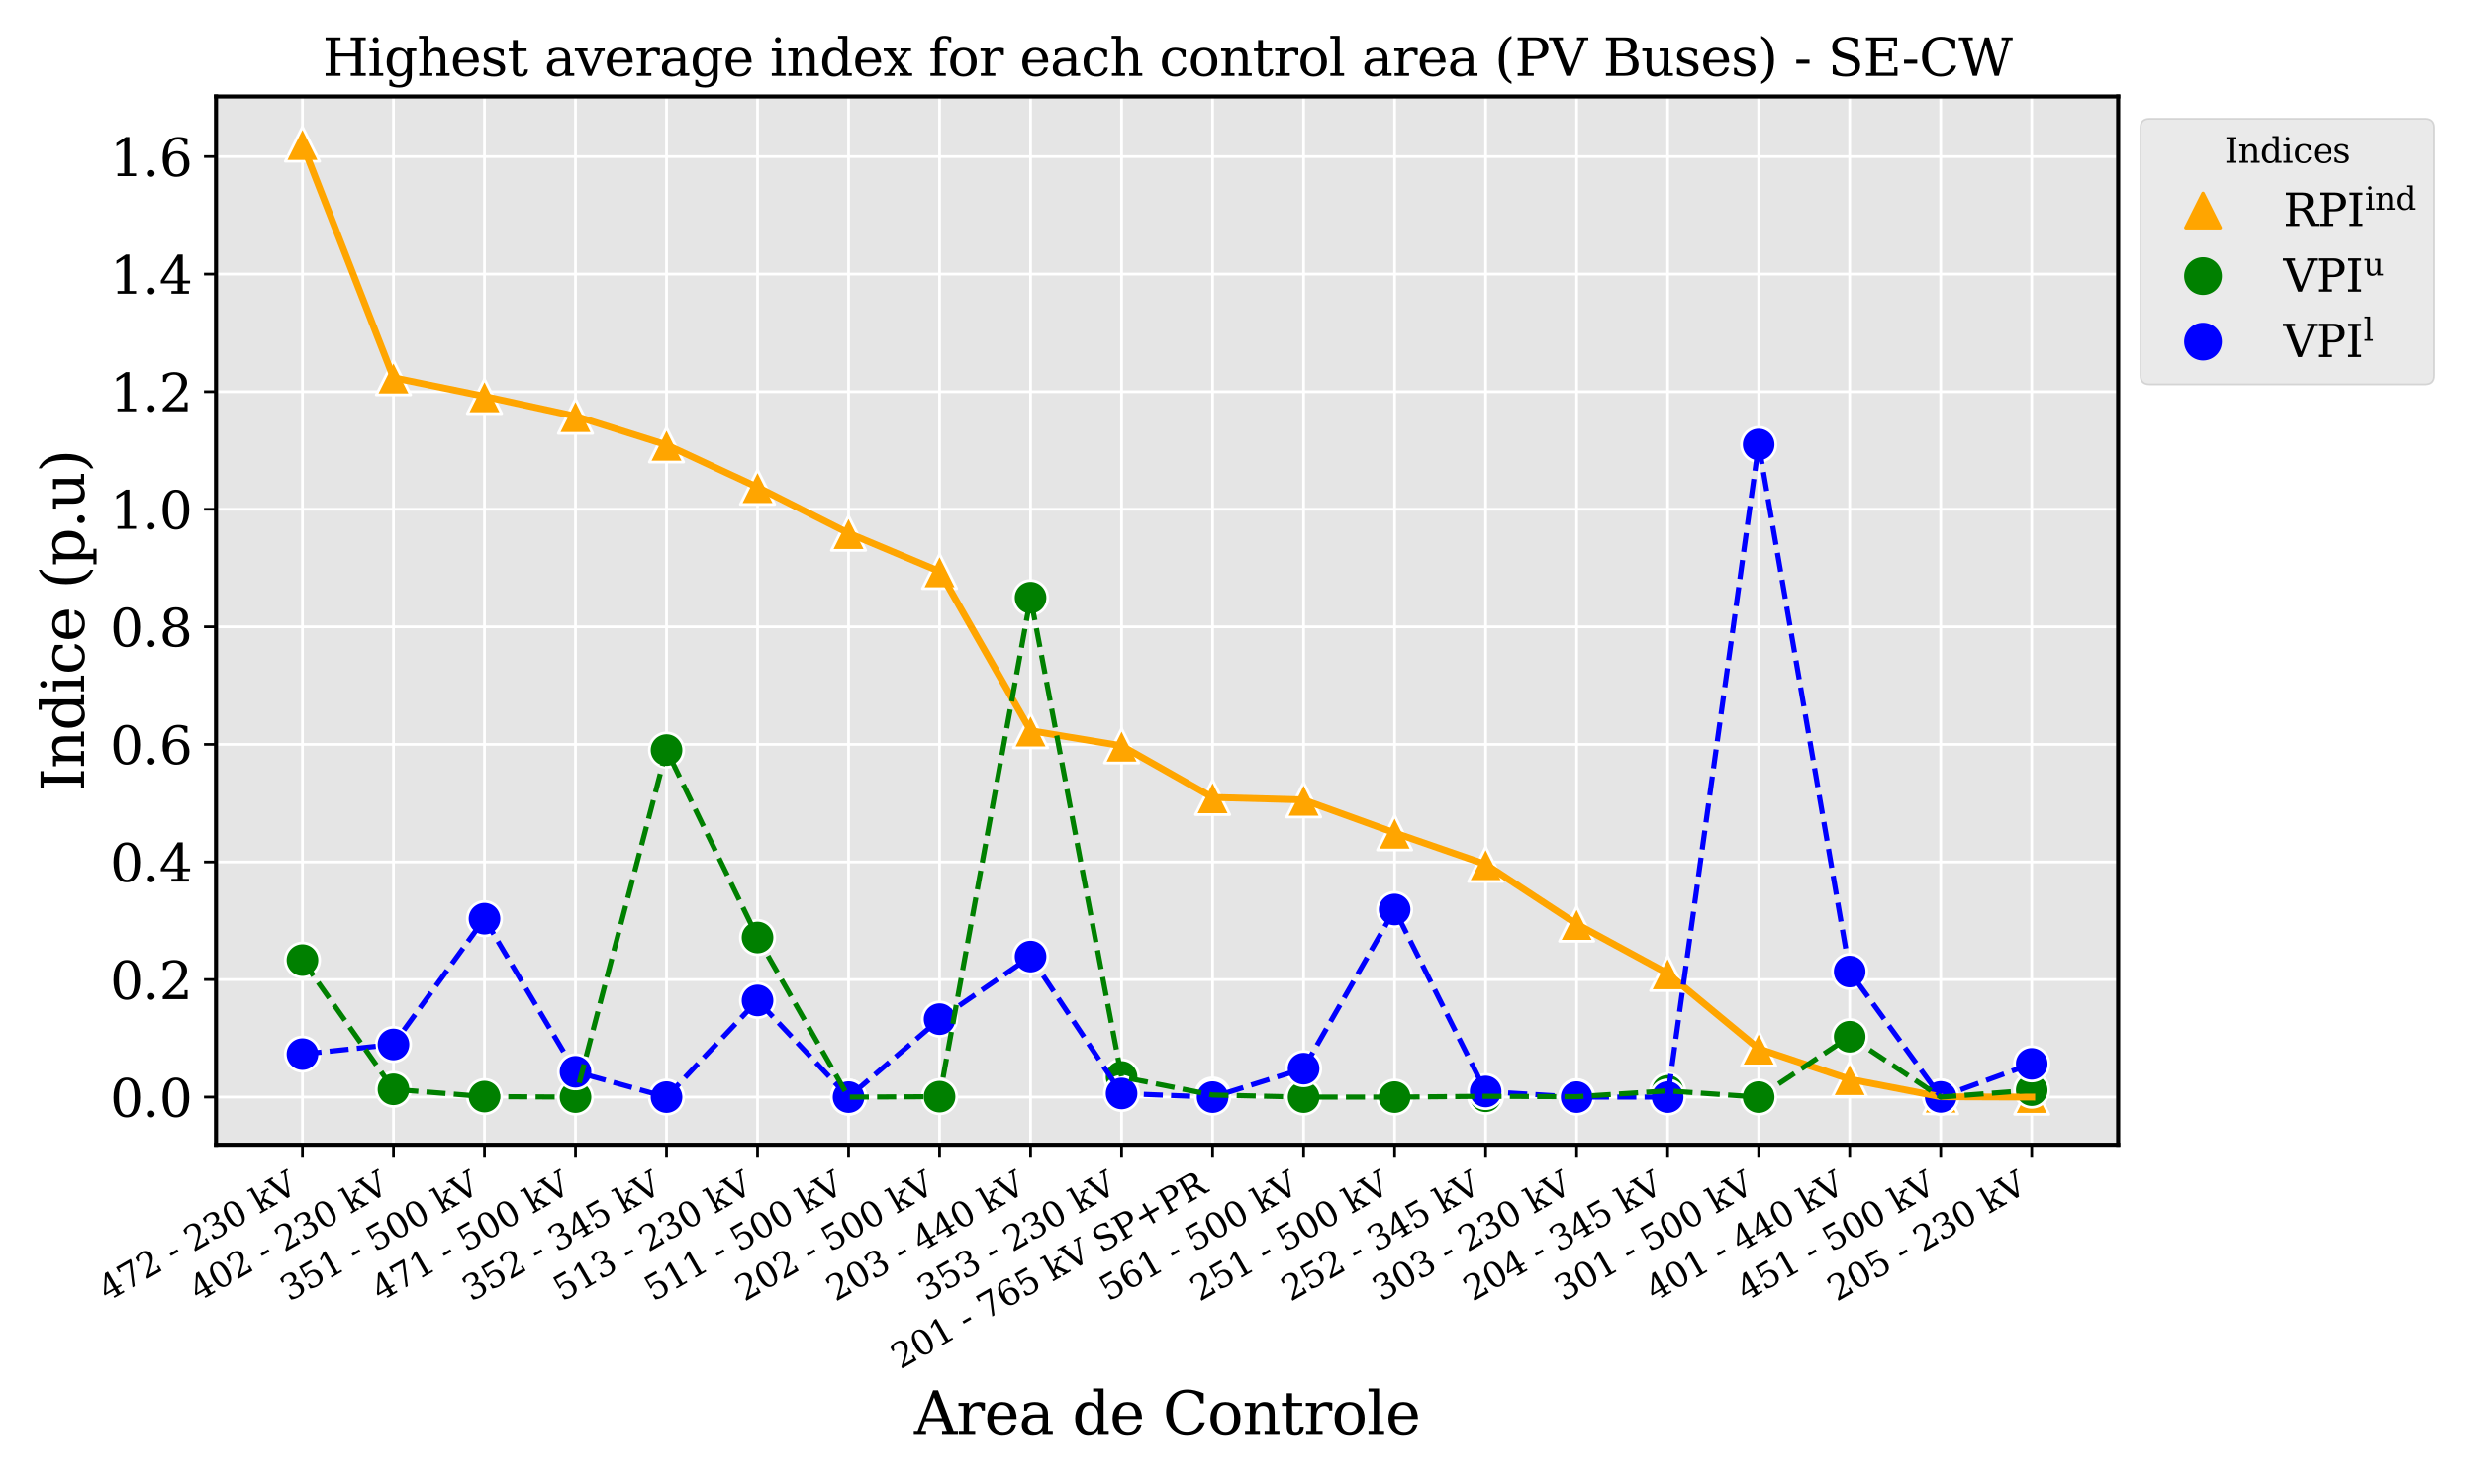 <?xml version="1.0" encoding="utf-8" standalone="no"?>
<!DOCTYPE svg PUBLIC "-//W3C//DTD SVG 1.1//EN"
  "http://www.w3.org/Graphics/SVG/1.1/DTD/svg11.dtd">
<svg xmlns:xlink="http://www.w3.org/1999/xlink" width="720pt" height="432pt" viewBox="0 0 720 432" xmlns="http://www.w3.org/2000/svg" version="1.1">
 <defs>
  <style type="text/css">*{stroke-linejoin: round; stroke-linecap: butt}</style>
 </defs>
 <g id="figure_1">
  <g id="patch_1">
   <path d="M 0 432 
L 720 432 
L 720 0 
L 0 0 
z
" style="fill: #ffffff"/>
  </g>
  <g id="axes_1">
   <g id="patch_2">
    <path d="M 62.862 333.25 
L 616.446 333.25 
L 616.446 28.084 
L 62.862 28.084 
z
" style="fill: #e5e5e5"/>
   </g>
   <g id="matplotlib.axis_1">
    <g id="xtick_1">
     <g id="line2d_1">
      <path d="M 88.025 333.25 
L 88.025 28.084 
" clip-path="url(#p5ba68bc7ff)" style="fill: none; stroke: #ffffff; stroke-width: 0.8; stroke-linecap: square"/>
     </g>
     <g id="line2d_2">
      <defs>
       <path id="md34abc66f8" d="M 0 0 
L 0 3.5 
" style="stroke: #000000; stroke-width: 0.8"/>
      </defs>
      <g>
       <use xlink:href="#md34abc66f8" x="88.025" y="333.25" style="stroke: #000000; stroke-width: 0.8"/>
      </g>
     </g>
     <g id="text_1">
      <!-- 472 - 230 kV -->
      <g transform="translate(31.239 379.016) rotate(-30) scale(0.1 -0.1)">
       <defs>
        <path id="DejaVuSerif-34" d="M 2234 1581 
L 2234 4063 
L 641 1581 
L 2234 1581 
z
M 3609 0 
L 1484 0 
L 1484 331 
L 2234 331 
L 2234 1247 
L 197 1247 
L 197 1588 
L 2241 4750 
L 2859 4750 
L 2859 1581 
L 3750 1581 
L 3750 1247 
L 2859 1247 
L 2859 331 
L 3609 331 
L 3609 0 
z
" transform="scale(0.016)"/>
        <path id="DejaVuSerif-37" d="M 3609 4347 
L 1784 0 
L 1319 0 
L 3059 4153 
L 903 4153 
L 903 3578 
L 538 3578 
L 538 4666 
L 3609 4666 
L 3609 4347 
z
" transform="scale(0.016)"/>
        <path id="DejaVuSerif-32" d="M 819 3553 
L 469 3553 
L 469 4384 
Q 803 4563 1142 4656 
Q 1481 4750 1806 4750 
Q 2534 4750 2956 4397 
Q 3378 4044 3378 3438 
Q 3378 2753 2422 1800 
Q 2347 1728 2309 1691 
L 1131 513 
L 3078 513 
L 3078 1088 
L 3444 1088 
L 3444 0 
L 434 0 
L 434 341 
L 1850 1753 
Q 2319 2222 2519 2614 
Q 2719 3006 2719 3438 
Q 2719 3909 2473 4175 
Q 2228 4441 1797 4441 
Q 1350 4441 1106 4219 
Q 863 3997 819 3553 
z
" transform="scale(0.016)"/>
        <path id="DejaVuSerif-20" transform="scale(0.016)"/>
        <path id="DejaVuSerif-2d" d="M 281 1959 
L 1881 1959 
L 1881 1472 
L 281 1472 
L 281 1959 
z
" transform="scale(0.016)"/>
        <path id="DejaVuSerif-33" d="M 622 4469 
Q 988 4606 1323 4678 
Q 1659 4750 1953 4750 
Q 2638 4750 3022 4454 
Q 3406 4159 3406 3634 
Q 3406 3213 3140 2930 
Q 2875 2647 2388 2547 
Q 2963 2466 3280 2130 
Q 3597 1794 3597 1259 
Q 3597 606 3158 257 
Q 2719 -91 1894 -91 
Q 1528 -91 1179 -12 
Q 831 66 488 225 
L 488 1131 
L 838 1131 
Q 869 681 1141 450 
Q 1413 219 1906 219 
Q 2384 219 2661 495 
Q 2938 772 2938 1253 
Q 2938 1803 2653 2086 
Q 2369 2369 1819 2369 
L 1522 2369 
L 1522 2688 
L 1678 2688 
Q 2225 2688 2498 2914 
Q 2772 3141 2772 3597 
Q 2772 4006 2547 4223 
Q 2322 4441 1900 4441 
Q 1478 4441 1245 4241 
Q 1013 4041 972 3647 
L 622 3647 
L 622 4469 
z
" transform="scale(0.016)"/>
        <path id="DejaVuSerif-30" d="M 2034 219 
Q 2513 219 2750 744 
Q 2988 1269 2988 2328 
Q 2988 3391 2750 3916 
Q 2513 4441 2034 4441 
Q 1556 4441 1318 3916 
Q 1081 3391 1081 2328 
Q 1081 1269 1318 744 
Q 1556 219 2034 219 
z
M 2034 -91 
Q 1275 -91 848 546 
Q 422 1184 422 2328 
Q 422 3475 848 4112 
Q 1275 4750 2034 4750 
Q 2797 4750 3222 4112 
Q 3647 3475 3647 2328 
Q 3647 1184 3222 546 
Q 2797 -91 2034 -91 
z
" transform="scale(0.016)"/>
        <path id="DejaVuSerif-6b" d="M 1831 0 
L 219 0 
L 219 331 
L 738 331 
L 738 4531 
L 184 4531 
L 184 4863 
L 1313 4863 
L 1313 1697 
L 2713 2988 
L 2234 2988 
L 2234 3322 
L 3738 3322 
L 3738 2988 
L 3169 2988 
L 2181 2075 
L 3444 331 
L 3922 331 
L 3922 0 
L 2284 0 
L 2284 331 
L 2759 331 
L 1766 1697 
L 1313 1275 
L 1313 331 
L 1831 331 
L 1831 0 
z
" transform="scale(0.016)"/>
        <path id="DejaVuSerif-56" d="M 1119 4331 
L 2497 750 
L 3872 4331 
L 3347 4331 
L 3347 4666 
L 4716 4666 
L 4716 4331 
L 4263 4331 
L 2597 0 
L 2059 0 
L 403 4331 
L -63 4331 
L -63 4666 
L 1638 4666 
L 1638 4331 
L 1119 4331 
z
" transform="scale(0.016)"/>
       </defs>
       <use xlink:href="#DejaVuSerif-34"/>
       <use xlink:href="#DejaVuSerif-37" x="63.623"/>
       <use xlink:href="#DejaVuSerif-32" x="127.246"/>
       <use xlink:href="#DejaVuSerif-20" x="190.869"/>
       <use xlink:href="#DejaVuSerif-2d" x="222.656"/>
       <use xlink:href="#DejaVuSerif-20" x="256.445"/>
       <use xlink:href="#DejaVuSerif-32" x="288.232"/>
       <use xlink:href="#DejaVuSerif-33" x="351.855"/>
       <use xlink:href="#DejaVuSerif-30" x="415.479"/>
       <use xlink:href="#DejaVuSerif-20" x="479.102"/>
       <use xlink:href="#DejaVuSerif-6b" x="510.889"/>
       <use xlink:href="#DejaVuSerif-56" x="571.484"/>
      </g>
     </g>
    </g>
    <g id="xtick_2">
     <g id="line2d_3">
      <path d="M 114.513 333.25 
L 114.513 28.084 
" clip-path="url(#p5ba68bc7ff)" style="fill: none; stroke: #ffffff; stroke-width: 0.8; stroke-linecap: square"/>
     </g>
     <g id="line2d_4">
      <g>
       <use xlink:href="#md34abc66f8" x="114.513" y="333.25" style="stroke: #000000; stroke-width: 0.8"/>
      </g>
     </g>
     <g id="text_2">
      <!-- 402 - 230 kV -->
      <g transform="translate(57.726 379.016) rotate(-30) scale(0.1 -0.1)">
       <use xlink:href="#DejaVuSerif-34"/>
       <use xlink:href="#DejaVuSerif-30" x="63.623"/>
       <use xlink:href="#DejaVuSerif-32" x="127.246"/>
       <use xlink:href="#DejaVuSerif-20" x="190.869"/>
       <use xlink:href="#DejaVuSerif-2d" x="222.656"/>
       <use xlink:href="#DejaVuSerif-20" x="256.445"/>
       <use xlink:href="#DejaVuSerif-32" x="288.232"/>
       <use xlink:href="#DejaVuSerif-33" x="351.855"/>
       <use xlink:href="#DejaVuSerif-30" x="415.479"/>
       <use xlink:href="#DejaVuSerif-20" x="479.102"/>
       <use xlink:href="#DejaVuSerif-6b" x="510.889"/>
       <use xlink:href="#DejaVuSerif-56" x="571.484"/>
      </g>
     </g>
    </g>
    <g id="xtick_3">
     <g id="line2d_5">
      <path d="M 141 333.25 
L 141 28.084 
" clip-path="url(#p5ba68bc7ff)" style="fill: none; stroke: #ffffff; stroke-width: 0.8; stroke-linecap: square"/>
     </g>
     <g id="line2d_6">
      <g>
       <use xlink:href="#md34abc66f8" x="141" y="333.25" style="stroke: #000000; stroke-width: 0.8"/>
      </g>
     </g>
     <g id="text_3">
      <!-- 351 - 500 kV -->
      <g transform="translate(84.214 379.016) rotate(-30) scale(0.1 -0.1)">
       <defs>
        <path id="DejaVuSerif-35" d="M 3219 4666 
L 3219 4153 
L 1081 4153 
L 1081 2816 
Q 1244 2928 1461 2984 
Q 1678 3041 1947 3041 
Q 2703 3041 3140 2622 
Q 3578 2203 3578 1478 
Q 3578 738 3136 323 
Q 2694 -91 1894 -91 
Q 1572 -91 1234 -12 
Q 897 66 544 225 
L 544 1131 
L 897 1131 
Q 925 688 1179 453 
Q 1434 219 1894 219 
Q 2388 219 2653 544 
Q 2919 869 2919 1478 
Q 2919 2084 2655 2407 
Q 2391 2731 1894 2731 
Q 1613 2731 1398 2631 
Q 1184 2531 1019 2322 
L 750 2322 
L 750 4666 
L 3219 4666 
z
" transform="scale(0.016)"/>
        <path id="DejaVuSerif-31" d="M 909 0 
L 909 331 
L 1722 331 
L 1722 4213 
L 781 3603 
L 781 4013 
L 1919 4750 
L 2350 4750 
L 2350 331 
L 3163 331 
L 3163 0 
L 909 0 
z
" transform="scale(0.016)"/>
       </defs>
       <use xlink:href="#DejaVuSerif-33"/>
       <use xlink:href="#DejaVuSerif-35" x="63.623"/>
       <use xlink:href="#DejaVuSerif-31" x="127.246"/>
       <use xlink:href="#DejaVuSerif-20" x="190.869"/>
       <use xlink:href="#DejaVuSerif-2d" x="222.656"/>
       <use xlink:href="#DejaVuSerif-20" x="256.445"/>
       <use xlink:href="#DejaVuSerif-35" x="288.232"/>
       <use xlink:href="#DejaVuSerif-30" x="351.855"/>
       <use xlink:href="#DejaVuSerif-30" x="415.479"/>
       <use xlink:href="#DejaVuSerif-20" x="479.102"/>
       <use xlink:href="#DejaVuSerif-6b" x="510.889"/>
       <use xlink:href="#DejaVuSerif-56" x="571.484"/>
      </g>
     </g>
    </g>
    <g id="xtick_4">
     <g id="line2d_7">
      <path d="M 167.487 333.25 
L 167.487 28.084 
" clip-path="url(#p5ba68bc7ff)" style="fill: none; stroke: #ffffff; stroke-width: 0.8; stroke-linecap: square"/>
     </g>
     <g id="line2d_8">
      <g>
       <use xlink:href="#md34abc66f8" x="167.487" y="333.25" style="stroke: #000000; stroke-width: 0.8"/>
      </g>
     </g>
     <g id="text_4">
      <!-- 471 - 500 kV -->
      <g transform="translate(110.701 379.016) rotate(-30) scale(0.1 -0.1)">
       <use xlink:href="#DejaVuSerif-34"/>
       <use xlink:href="#DejaVuSerif-37" x="63.623"/>
       <use xlink:href="#DejaVuSerif-31" x="127.246"/>
       <use xlink:href="#DejaVuSerif-20" x="190.869"/>
       <use xlink:href="#DejaVuSerif-2d" x="222.656"/>
       <use xlink:href="#DejaVuSerif-20" x="256.445"/>
       <use xlink:href="#DejaVuSerif-35" x="288.232"/>
       <use xlink:href="#DejaVuSerif-30" x="351.855"/>
       <use xlink:href="#DejaVuSerif-30" x="415.479"/>
       <use xlink:href="#DejaVuSerif-20" x="479.102"/>
       <use xlink:href="#DejaVuSerif-6b" x="510.889"/>
       <use xlink:href="#DejaVuSerif-56" x="571.484"/>
      </g>
     </g>
    </g>
    <g id="xtick_5">
     <g id="line2d_9">
      <path d="M 193.974 333.25 
L 193.974 28.084 
" clip-path="url(#p5ba68bc7ff)" style="fill: none; stroke: #ffffff; stroke-width: 0.8; stroke-linecap: square"/>
     </g>
     <g id="line2d_10">
      <g>
       <use xlink:href="#md34abc66f8" x="193.974" y="333.25" style="stroke: #000000; stroke-width: 0.8"/>
      </g>
     </g>
     <g id="text_5">
      <!-- 352 - 345 kV -->
      <g transform="translate(137.188 379.016) rotate(-30) scale(0.1 -0.1)">
       <use xlink:href="#DejaVuSerif-33"/>
       <use xlink:href="#DejaVuSerif-35" x="63.623"/>
       <use xlink:href="#DejaVuSerif-32" x="127.246"/>
       <use xlink:href="#DejaVuSerif-20" x="190.869"/>
       <use xlink:href="#DejaVuSerif-2d" x="222.656"/>
       <use xlink:href="#DejaVuSerif-20" x="256.445"/>
       <use xlink:href="#DejaVuSerif-33" x="288.232"/>
       <use xlink:href="#DejaVuSerif-34" x="351.855"/>
       <use xlink:href="#DejaVuSerif-35" x="415.479"/>
       <use xlink:href="#DejaVuSerif-20" x="479.102"/>
       <use xlink:href="#DejaVuSerif-6b" x="510.889"/>
       <use xlink:href="#DejaVuSerif-56" x="571.484"/>
      </g>
     </g>
    </g>
    <g id="xtick_6">
     <g id="line2d_11">
      <path d="M 220.462 333.25 
L 220.462 28.084 
" clip-path="url(#p5ba68bc7ff)" style="fill: none; stroke: #ffffff; stroke-width: 0.8; stroke-linecap: square"/>
     </g>
     <g id="line2d_12">
      <g>
       <use xlink:href="#md34abc66f8" x="220.462" y="333.25" style="stroke: #000000; stroke-width: 0.8"/>
      </g>
     </g>
     <g id="text_6">
      <!-- 513 - 230 kV -->
      <g transform="translate(163.675 379.016) rotate(-30) scale(0.1 -0.1)">
       <use xlink:href="#DejaVuSerif-35"/>
       <use xlink:href="#DejaVuSerif-31" x="63.623"/>
       <use xlink:href="#DejaVuSerif-33" x="127.246"/>
       <use xlink:href="#DejaVuSerif-20" x="190.869"/>
       <use xlink:href="#DejaVuSerif-2d" x="222.656"/>
       <use xlink:href="#DejaVuSerif-20" x="256.445"/>
       <use xlink:href="#DejaVuSerif-32" x="288.232"/>
       <use xlink:href="#DejaVuSerif-33" x="351.855"/>
       <use xlink:href="#DejaVuSerif-30" x="415.479"/>
       <use xlink:href="#DejaVuSerif-20" x="479.102"/>
       <use xlink:href="#DejaVuSerif-6b" x="510.889"/>
       <use xlink:href="#DejaVuSerif-56" x="571.484"/>
      </g>
     </g>
    </g>
    <g id="xtick_7">
     <g id="line2d_13">
      <path d="M 246.949 333.25 
L 246.949 28.084 
" clip-path="url(#p5ba68bc7ff)" style="fill: none; stroke: #ffffff; stroke-width: 0.8; stroke-linecap: square"/>
     </g>
     <g id="line2d_14">
      <g>
       <use xlink:href="#md34abc66f8" x="246.949" y="333.25" style="stroke: #000000; stroke-width: 0.8"/>
      </g>
     </g>
     <g id="text_7">
      <!-- 511 - 500 kV -->
      <g transform="translate(190.163 379.016) rotate(-30) scale(0.1 -0.1)">
       <use xlink:href="#DejaVuSerif-35"/>
       <use xlink:href="#DejaVuSerif-31" x="63.623"/>
       <use xlink:href="#DejaVuSerif-31" x="127.246"/>
       <use xlink:href="#DejaVuSerif-20" x="190.869"/>
       <use xlink:href="#DejaVuSerif-2d" x="222.656"/>
       <use xlink:href="#DejaVuSerif-20" x="256.445"/>
       <use xlink:href="#DejaVuSerif-35" x="288.232"/>
       <use xlink:href="#DejaVuSerif-30" x="351.855"/>
       <use xlink:href="#DejaVuSerif-30" x="415.479"/>
       <use xlink:href="#DejaVuSerif-20" x="479.102"/>
       <use xlink:href="#DejaVuSerif-6b" x="510.889"/>
       <use xlink:href="#DejaVuSerif-56" x="571.484"/>
      </g>
     </g>
    </g>
    <g id="xtick_8">
     <g id="line2d_15">
      <path d="M 273.436 333.25 
L 273.436 28.084 
" clip-path="url(#p5ba68bc7ff)" style="fill: none; stroke: #ffffff; stroke-width: 0.8; stroke-linecap: square"/>
     </g>
     <g id="line2d_16">
      <g>
       <use xlink:href="#md34abc66f8" x="273.436" y="333.25" style="stroke: #000000; stroke-width: 0.8"/>
      </g>
     </g>
     <g id="text_8">
      <!-- 202 - 500 kV -->
      <g transform="translate(216.65 379.016) rotate(-30) scale(0.1 -0.1)">
       <use xlink:href="#DejaVuSerif-32"/>
       <use xlink:href="#DejaVuSerif-30" x="63.623"/>
       <use xlink:href="#DejaVuSerif-32" x="127.246"/>
       <use xlink:href="#DejaVuSerif-20" x="190.869"/>
       <use xlink:href="#DejaVuSerif-2d" x="222.656"/>
       <use xlink:href="#DejaVuSerif-20" x="256.445"/>
       <use xlink:href="#DejaVuSerif-35" x="288.232"/>
       <use xlink:href="#DejaVuSerif-30" x="351.855"/>
       <use xlink:href="#DejaVuSerif-30" x="415.479"/>
       <use xlink:href="#DejaVuSerif-20" x="479.102"/>
       <use xlink:href="#DejaVuSerif-6b" x="510.889"/>
       <use xlink:href="#DejaVuSerif-56" x="571.484"/>
      </g>
     </g>
    </g>
    <g id="xtick_9">
     <g id="line2d_17">
      <path d="M 299.923 333.25 
L 299.923 28.084 
" clip-path="url(#p5ba68bc7ff)" style="fill: none; stroke: #ffffff; stroke-width: 0.8; stroke-linecap: square"/>
     </g>
     <g id="line2d_18">
      <g>
       <use xlink:href="#md34abc66f8" x="299.923" y="333.25" style="stroke: #000000; stroke-width: 0.8"/>
      </g>
     </g>
     <g id="text_9">
      <!-- 203 - 440 kV -->
      <g transform="translate(243.137 379.016) rotate(-30) scale(0.1 -0.1)">
       <use xlink:href="#DejaVuSerif-32"/>
       <use xlink:href="#DejaVuSerif-30" x="63.623"/>
       <use xlink:href="#DejaVuSerif-33" x="127.246"/>
       <use xlink:href="#DejaVuSerif-20" x="190.869"/>
       <use xlink:href="#DejaVuSerif-2d" x="222.656"/>
       <use xlink:href="#DejaVuSerif-20" x="256.445"/>
       <use xlink:href="#DejaVuSerif-34" x="288.232"/>
       <use xlink:href="#DejaVuSerif-34" x="351.855"/>
       <use xlink:href="#DejaVuSerif-30" x="415.479"/>
       <use xlink:href="#DejaVuSerif-20" x="479.102"/>
       <use xlink:href="#DejaVuSerif-6b" x="510.889"/>
       <use xlink:href="#DejaVuSerif-56" x="571.484"/>
      </g>
     </g>
    </g>
    <g id="xtick_10">
     <g id="line2d_19">
      <path d="M 326.411 333.25 
L 326.411 28.084 
" clip-path="url(#p5ba68bc7ff)" style="fill: none; stroke: #ffffff; stroke-width: 0.8; stroke-linecap: square"/>
     </g>
     <g id="line2d_20">
      <g>
       <use xlink:href="#md34abc66f8" x="326.411" y="333.25" style="stroke: #000000; stroke-width: 0.8"/>
      </g>
     </g>
     <g id="text_10">
      <!-- 353 - 230 kV -->
      <g transform="translate(269.624 379.016) rotate(-30) scale(0.1 -0.1)">
       <use xlink:href="#DejaVuSerif-33"/>
       <use xlink:href="#DejaVuSerif-35" x="63.623"/>
       <use xlink:href="#DejaVuSerif-33" x="127.246"/>
       <use xlink:href="#DejaVuSerif-20" x="190.869"/>
       <use xlink:href="#DejaVuSerif-2d" x="222.656"/>
       <use xlink:href="#DejaVuSerif-20" x="256.445"/>
       <use xlink:href="#DejaVuSerif-32" x="288.232"/>
       <use xlink:href="#DejaVuSerif-33" x="351.855"/>
       <use xlink:href="#DejaVuSerif-30" x="415.479"/>
       <use xlink:href="#DejaVuSerif-20" x="479.102"/>
       <use xlink:href="#DejaVuSerif-6b" x="510.889"/>
       <use xlink:href="#DejaVuSerif-56" x="571.484"/>
      </g>
     </g>
    </g>
    <g id="xtick_11">
     <g id="line2d_21">
      <path d="M 352.898 333.25 
L 352.898 28.084 
" clip-path="url(#p5ba68bc7ff)" style="fill: none; stroke: #ffffff; stroke-width: 0.8; stroke-linecap: square"/>
     </g>
     <g id="line2d_22">
      <g>
       <use xlink:href="#md34abc66f8" x="352.898" y="333.25" style="stroke: #000000; stroke-width: 0.8"/>
      </g>
     </g>
     <g id="text_11">
      <!-- 201 - 765 kV SP+PR -->
      <g transform="translate(261.996 398.713) rotate(-30) scale(0.1 -0.1)">
       <defs>
        <path id="DejaVuSerif-36" d="M 2094 219 
Q 2534 219 2771 542 
Q 3009 866 3009 1472 
Q 3009 2078 2771 2401 
Q 2534 2725 2094 2725 
Q 1647 2725 1412 2412 
Q 1178 2100 1178 1509 
Q 1178 888 1415 553 
Q 1653 219 2094 219 
z
M 1075 2569 
Q 1288 2803 1556 2918 
Q 1825 3034 2163 3034 
Q 2859 3034 3264 2615 
Q 3669 2197 3669 1472 
Q 3669 763 3233 336 
Q 2797 -91 2069 -91 
Q 1278 -91 853 498 
Q 428 1088 428 2181 
Q 428 3406 931 4078 
Q 1434 4750 2350 4750 
Q 2597 4750 2869 4703 
Q 3141 4656 3425 4563 
L 3425 3794 
L 3072 3794 
Q 3034 4109 2831 4275 
Q 2628 4441 2284 4441 
Q 1678 4441 1381 3981 
Q 1084 3522 1075 2569 
z
" transform="scale(0.016)"/>
        <path id="DejaVuSerif-53" d="M 594 225 
L 594 1288 
L 953 1284 
Q 969 753 1261 498 
Q 1553 244 2150 244 
Q 2706 244 2998 464 
Q 3291 684 3291 1106 
Q 3291 1444 3114 1625 
Q 2938 1806 2369 1978 
L 1753 2163 
Q 1084 2366 811 2669 
Q 538 2972 538 3500 
Q 538 4094 959 4422 
Q 1381 4750 2144 4750 
Q 2469 4750 2856 4679 
Q 3244 4609 3681 4475 
L 3681 3481 
L 3328 3481 
Q 3275 3975 2998 4195 
Q 2722 4416 2156 4416 
Q 1663 4416 1405 4214 
Q 1147 4013 1147 3628 
Q 1147 3294 1340 3103 
Q 1534 2913 2163 2725 
L 2741 2553 
Q 3375 2363 3645 2067 
Q 3916 1772 3916 1275 
Q 3916 597 3481 253 
Q 3047 -91 2188 -91 
Q 1803 -91 1404 -12 
Q 1006 66 594 225 
z
" transform="scale(0.016)"/>
        <path id="DejaVuSerif-50" d="M 1581 2375 
L 2406 2375 
Q 2872 2375 3115 2626 
Q 3359 2878 3359 3353 
Q 3359 3831 3115 4081 
Q 2872 4331 2406 4331 
L 1581 4331 
L 1581 2375 
z
M 353 0 
L 353 331 
L 947 331 
L 947 4331 
L 353 4331 
L 353 4666 
L 2559 4666 
Q 3259 4666 3668 4311 
Q 4078 3956 4078 3353 
Q 4078 2753 3668 2397 
Q 3259 2041 2559 2041 
L 1581 2041 
L 1581 331 
L 2303 331 
L 2303 0 
L 353 0 
z
" transform="scale(0.016)"/>
        <path id="DejaVuSerif-2b" d="M 2931 4013 
L 2931 2259 
L 4684 2259 
L 4684 1753 
L 2931 1753 
L 2931 0 
L 2431 0 
L 2431 1753 
L 678 1753 
L 678 2259 
L 2431 2259 
L 2431 4013 
L 2931 4013 
z
" transform="scale(0.016)"/>
        <path id="DejaVuSerif-52" d="M 3066 2316 
Q 3284 2256 3442 2114 
Q 3600 1972 3725 1716 
L 4403 331 
L 4972 331 
L 4972 0 
L 3872 0 
L 3144 1484 
Q 2934 1916 2759 2042 
Q 2584 2169 2278 2169 
L 1581 2169 
L 1581 331 
L 2241 331 
L 2241 0 
L 353 0 
L 353 331 
L 947 331 
L 947 4331 
L 353 4331 
L 353 4666 
L 2719 4666 
Q 3400 4666 3770 4341 
Q 4141 4016 4141 3419 
Q 4141 2938 3870 2661 
Q 3600 2384 3066 2316 
z
M 1581 2503 
L 2503 2503 
Q 2975 2503 3200 2726 
Q 3425 2950 3425 3419 
Q 3425 3888 3200 4109 
Q 2975 4331 2503 4331 
L 1581 4331 
L 1581 2503 
z
" transform="scale(0.016)"/>
       </defs>
       <use xlink:href="#DejaVuSerif-32"/>
       <use xlink:href="#DejaVuSerif-30" x="63.623"/>
       <use xlink:href="#DejaVuSerif-31" x="127.246"/>
       <use xlink:href="#DejaVuSerif-20" x="190.869"/>
       <use xlink:href="#DejaVuSerif-2d" x="222.656"/>
       <use xlink:href="#DejaVuSerif-20" x="256.445"/>
       <use xlink:href="#DejaVuSerif-37" x="288.232"/>
       <use xlink:href="#DejaVuSerif-36" x="351.855"/>
       <use xlink:href="#DejaVuSerif-35" x="415.479"/>
       <use xlink:href="#DejaVuSerif-20" x="479.102"/>
       <use xlink:href="#DejaVuSerif-6b" x="510.889"/>
       <use xlink:href="#DejaVuSerif-56" x="571.484"/>
       <use xlink:href="#DejaVuSerif-20" x="643.701"/>
       <use xlink:href="#DejaVuSerif-53" x="675.488"/>
       <use xlink:href="#DejaVuSerif-50" x="743.994"/>
       <use xlink:href="#DejaVuSerif-2b" x="811.279"/>
       <use xlink:href="#DejaVuSerif-50" x="895.068"/>
       <use xlink:href="#DejaVuSerif-52" x="962.354"/>
      </g>
     </g>
    </g>
    <g id="xtick_12">
     <g id="line2d_23">
      <path d="M 379.385 333.25 
L 379.385 28.084 
" clip-path="url(#p5ba68bc7ff)" style="fill: none; stroke: #ffffff; stroke-width: 0.8; stroke-linecap: square"/>
     </g>
     <g id="line2d_24">
      <g>
       <use xlink:href="#md34abc66f8" x="379.385" y="333.25" style="stroke: #000000; stroke-width: 0.8"/>
      </g>
     </g>
     <g id="text_12">
      <!-- 561 - 500 kV -->
      <g transform="translate(322.599 379.016) rotate(-30) scale(0.1 -0.1)">
       <use xlink:href="#DejaVuSerif-35"/>
       <use xlink:href="#DejaVuSerif-36" x="63.623"/>
       <use xlink:href="#DejaVuSerif-31" x="127.246"/>
       <use xlink:href="#DejaVuSerif-20" x="190.869"/>
       <use xlink:href="#DejaVuSerif-2d" x="222.656"/>
       <use xlink:href="#DejaVuSerif-20" x="256.445"/>
       <use xlink:href="#DejaVuSerif-35" x="288.232"/>
       <use xlink:href="#DejaVuSerif-30" x="351.855"/>
       <use xlink:href="#DejaVuSerif-30" x="415.479"/>
       <use xlink:href="#DejaVuSerif-20" x="479.102"/>
       <use xlink:href="#DejaVuSerif-6b" x="510.889"/>
       <use xlink:href="#DejaVuSerif-56" x="571.484"/>
      </g>
     </g>
    </g>
    <g id="xtick_13">
     <g id="line2d_25">
      <path d="M 405.872 333.25 
L 405.872 28.084 
" clip-path="url(#p5ba68bc7ff)" style="fill: none; stroke: #ffffff; stroke-width: 0.8; stroke-linecap: square"/>
     </g>
     <g id="line2d_26">
      <g>
       <use xlink:href="#md34abc66f8" x="405.872" y="333.25" style="stroke: #000000; stroke-width: 0.8"/>
      </g>
     </g>
     <g id="text_13">
      <!-- 251 - 500 kV -->
      <g transform="translate(349.086 379.016) rotate(-30) scale(0.1 -0.1)">
       <use xlink:href="#DejaVuSerif-32"/>
       <use xlink:href="#DejaVuSerif-35" x="63.623"/>
       <use xlink:href="#DejaVuSerif-31" x="127.246"/>
       <use xlink:href="#DejaVuSerif-20" x="190.869"/>
       <use xlink:href="#DejaVuSerif-2d" x="222.656"/>
       <use xlink:href="#DejaVuSerif-20" x="256.445"/>
       <use xlink:href="#DejaVuSerif-35" x="288.232"/>
       <use xlink:href="#DejaVuSerif-30" x="351.855"/>
       <use xlink:href="#DejaVuSerif-30" x="415.479"/>
       <use xlink:href="#DejaVuSerif-20" x="479.102"/>
       <use xlink:href="#DejaVuSerif-6b" x="510.889"/>
       <use xlink:href="#DejaVuSerif-56" x="571.484"/>
      </g>
     </g>
    </g>
    <g id="xtick_14">
     <g id="line2d_27">
      <path d="M 432.36 333.25 
L 432.36 28.084 
" clip-path="url(#p5ba68bc7ff)" style="fill: none; stroke: #ffffff; stroke-width: 0.8; stroke-linecap: square"/>
     </g>
     <g id="line2d_28">
      <g>
       <use xlink:href="#md34abc66f8" x="432.36" y="333.25" style="stroke: #000000; stroke-width: 0.8"/>
      </g>
     </g>
     <g id="text_14">
      <!-- 252 - 345 kV -->
      <g transform="translate(375.573 379.016) rotate(-30) scale(0.1 -0.1)">
       <use xlink:href="#DejaVuSerif-32"/>
       <use xlink:href="#DejaVuSerif-35" x="63.623"/>
       <use xlink:href="#DejaVuSerif-32" x="127.246"/>
       <use xlink:href="#DejaVuSerif-20" x="190.869"/>
       <use xlink:href="#DejaVuSerif-2d" x="222.656"/>
       <use xlink:href="#DejaVuSerif-20" x="256.445"/>
       <use xlink:href="#DejaVuSerif-33" x="288.232"/>
       <use xlink:href="#DejaVuSerif-34" x="351.855"/>
       <use xlink:href="#DejaVuSerif-35" x="415.479"/>
       <use xlink:href="#DejaVuSerif-20" x="479.102"/>
       <use xlink:href="#DejaVuSerif-6b" x="510.889"/>
       <use xlink:href="#DejaVuSerif-56" x="571.484"/>
      </g>
     </g>
    </g>
    <g id="xtick_15">
     <g id="line2d_29">
      <path d="M 458.847 333.25 
L 458.847 28.084 
" clip-path="url(#p5ba68bc7ff)" style="fill: none; stroke: #ffffff; stroke-width: 0.8; stroke-linecap: square"/>
     </g>
     <g id="line2d_30">
      <g>
       <use xlink:href="#md34abc66f8" x="458.847" y="333.25" style="stroke: #000000; stroke-width: 0.8"/>
      </g>
     </g>
     <g id="text_15">
      <!-- 303 - 230 kV -->
      <g transform="translate(402.061 379.016) rotate(-30) scale(0.1 -0.1)">
       <use xlink:href="#DejaVuSerif-33"/>
       <use xlink:href="#DejaVuSerif-30" x="63.623"/>
       <use xlink:href="#DejaVuSerif-33" x="127.246"/>
       <use xlink:href="#DejaVuSerif-20" x="190.869"/>
       <use xlink:href="#DejaVuSerif-2d" x="222.656"/>
       <use xlink:href="#DejaVuSerif-20" x="256.445"/>
       <use xlink:href="#DejaVuSerif-32" x="288.232"/>
       <use xlink:href="#DejaVuSerif-33" x="351.855"/>
       <use xlink:href="#DejaVuSerif-30" x="415.479"/>
       <use xlink:href="#DejaVuSerif-20" x="479.102"/>
       <use xlink:href="#DejaVuSerif-6b" x="510.889"/>
       <use xlink:href="#DejaVuSerif-56" x="571.484"/>
      </g>
     </g>
    </g>
    <g id="xtick_16">
     <g id="line2d_31">
      <path d="M 485.334 333.25 
L 485.334 28.084 
" clip-path="url(#p5ba68bc7ff)" style="fill: none; stroke: #ffffff; stroke-width: 0.8; stroke-linecap: square"/>
     </g>
     <g id="line2d_32">
      <g>
       <use xlink:href="#md34abc66f8" x="485.334" y="333.25" style="stroke: #000000; stroke-width: 0.8"/>
      </g>
     </g>
     <g id="text_16">
      <!-- 204 - 345 kV -->
      <g transform="translate(428.548 379.016) rotate(-30) scale(0.1 -0.1)">
       <use xlink:href="#DejaVuSerif-32"/>
       <use xlink:href="#DejaVuSerif-30" x="63.623"/>
       <use xlink:href="#DejaVuSerif-34" x="127.246"/>
       <use xlink:href="#DejaVuSerif-20" x="190.869"/>
       <use xlink:href="#DejaVuSerif-2d" x="222.656"/>
       <use xlink:href="#DejaVuSerif-20" x="256.445"/>
       <use xlink:href="#DejaVuSerif-33" x="288.232"/>
       <use xlink:href="#DejaVuSerif-34" x="351.855"/>
       <use xlink:href="#DejaVuSerif-35" x="415.479"/>
       <use xlink:href="#DejaVuSerif-20" x="479.102"/>
       <use xlink:href="#DejaVuSerif-6b" x="510.889"/>
       <use xlink:href="#DejaVuSerif-56" x="571.484"/>
      </g>
     </g>
    </g>
    <g id="xtick_17">
     <g id="line2d_33">
      <path d="M 511.821 333.25 
L 511.821 28.084 
" clip-path="url(#p5ba68bc7ff)" style="fill: none; stroke: #ffffff; stroke-width: 0.8; stroke-linecap: square"/>
     </g>
     <g id="line2d_34">
      <g>
       <use xlink:href="#md34abc66f8" x="511.821" y="333.25" style="stroke: #000000; stroke-width: 0.8"/>
      </g>
     </g>
     <g id="text_17">
      <!-- 301 - 500 kV -->
      <g transform="translate(455.035 379.016) rotate(-30) scale(0.1 -0.1)">
       <use xlink:href="#DejaVuSerif-33"/>
       <use xlink:href="#DejaVuSerif-30" x="63.623"/>
       <use xlink:href="#DejaVuSerif-31" x="127.246"/>
       <use xlink:href="#DejaVuSerif-20" x="190.869"/>
       <use xlink:href="#DejaVuSerif-2d" x="222.656"/>
       <use xlink:href="#DejaVuSerif-20" x="256.445"/>
       <use xlink:href="#DejaVuSerif-35" x="288.232"/>
       <use xlink:href="#DejaVuSerif-30" x="351.855"/>
       <use xlink:href="#DejaVuSerif-30" x="415.479"/>
       <use xlink:href="#DejaVuSerif-20" x="479.102"/>
       <use xlink:href="#DejaVuSerif-6b" x="510.889"/>
       <use xlink:href="#DejaVuSerif-56" x="571.484"/>
      </g>
     </g>
    </g>
    <g id="xtick_18">
     <g id="line2d_35">
      <path d="M 538.309 333.25 
L 538.309 28.084 
" clip-path="url(#p5ba68bc7ff)" style="fill: none; stroke: #ffffff; stroke-width: 0.8; stroke-linecap: square"/>
     </g>
     <g id="line2d_36">
      <g>
       <use xlink:href="#md34abc66f8" x="538.309" y="333.25" style="stroke: #000000; stroke-width: 0.8"/>
      </g>
     </g>
     <g id="text_18">
      <!-- 401 - 440 kV -->
      <g transform="translate(481.522 379.016) rotate(-30) scale(0.1 -0.1)">
       <use xlink:href="#DejaVuSerif-34"/>
       <use xlink:href="#DejaVuSerif-30" x="63.623"/>
       <use xlink:href="#DejaVuSerif-31" x="127.246"/>
       <use xlink:href="#DejaVuSerif-20" x="190.869"/>
       <use xlink:href="#DejaVuSerif-2d" x="222.656"/>
       <use xlink:href="#DejaVuSerif-20" x="256.445"/>
       <use xlink:href="#DejaVuSerif-34" x="288.232"/>
       <use xlink:href="#DejaVuSerif-34" x="351.855"/>
       <use xlink:href="#DejaVuSerif-30" x="415.479"/>
       <use xlink:href="#DejaVuSerif-20" x="479.102"/>
       <use xlink:href="#DejaVuSerif-6b" x="510.889"/>
       <use xlink:href="#DejaVuSerif-56" x="571.484"/>
      </g>
     </g>
    </g>
    <g id="xtick_19">
     <g id="line2d_37">
      <path d="M 564.796 333.25 
L 564.796 28.084 
" clip-path="url(#p5ba68bc7ff)" style="fill: none; stroke: #ffffff; stroke-width: 0.8; stroke-linecap: square"/>
     </g>
     <g id="line2d_38">
      <g>
       <use xlink:href="#md34abc66f8" x="564.796" y="333.25" style="stroke: #000000; stroke-width: 0.8"/>
      </g>
     </g>
     <g id="text_19">
      <!-- 451 - 500 kV -->
      <g transform="translate(508.01 379.016) rotate(-30) scale(0.1 -0.1)">
       <use xlink:href="#DejaVuSerif-34"/>
       <use xlink:href="#DejaVuSerif-35" x="63.623"/>
       <use xlink:href="#DejaVuSerif-31" x="127.246"/>
       <use xlink:href="#DejaVuSerif-20" x="190.869"/>
       <use xlink:href="#DejaVuSerif-2d" x="222.656"/>
       <use xlink:href="#DejaVuSerif-20" x="256.445"/>
       <use xlink:href="#DejaVuSerif-35" x="288.232"/>
       <use xlink:href="#DejaVuSerif-30" x="351.855"/>
       <use xlink:href="#DejaVuSerif-30" x="415.479"/>
       <use xlink:href="#DejaVuSerif-20" x="479.102"/>
       <use xlink:href="#DejaVuSerif-6b" x="510.889"/>
       <use xlink:href="#DejaVuSerif-56" x="571.484"/>
      </g>
     </g>
    </g>
    <g id="xtick_20">
     <g id="line2d_39">
      <path d="M 591.283 333.25 
L 591.283 28.084 
" clip-path="url(#p5ba68bc7ff)" style="fill: none; stroke: #ffffff; stroke-width: 0.8; stroke-linecap: square"/>
     </g>
     <g id="line2d_40">
      <g>
       <use xlink:href="#md34abc66f8" x="591.283" y="333.25" style="stroke: #000000; stroke-width: 0.8"/>
      </g>
     </g>
     <g id="text_20">
      <!-- 205 - 230 kV -->
      <g transform="translate(534.497 379.016) rotate(-30) scale(0.1 -0.1)">
       <use xlink:href="#DejaVuSerif-32"/>
       <use xlink:href="#DejaVuSerif-30" x="63.623"/>
       <use xlink:href="#DejaVuSerif-35" x="127.246"/>
       <use xlink:href="#DejaVuSerif-20" x="190.869"/>
       <use xlink:href="#DejaVuSerif-2d" x="222.656"/>
       <use xlink:href="#DejaVuSerif-20" x="256.445"/>
       <use xlink:href="#DejaVuSerif-32" x="288.232"/>
       <use xlink:href="#DejaVuSerif-33" x="351.855"/>
       <use xlink:href="#DejaVuSerif-30" x="415.479"/>
       <use xlink:href="#DejaVuSerif-20" x="479.102"/>
       <use xlink:href="#DejaVuSerif-6b" x="510.889"/>
       <use xlink:href="#DejaVuSerif-56" x="571.484"/>
      </g>
     </g>
    </g>
    <g id="text_21">
     <!-- Area de Controle -->
     <g transform="translate(266.038 417.431) scale(0.17 -0.17)">
      <defs>
       <path id="DejaVuSerif-41" d="M 1281 1691 
L 2994 1691 
L 2138 3909 
L 1281 1691 
z
M -38 0 
L -38 331 
L 372 331 
L 2034 4666 
L 2559 4666 
L 4225 331 
L 4684 331 
L 4684 0 
L 2988 0 
L 2988 331 
L 3506 331 
L 3116 1356 
L 1153 1356 
L 763 331 
L 1275 331 
L 1275 0 
L -38 0 
z
" transform="scale(0.016)"/>
       <path id="DejaVuSerif-72" d="M 3059 3328 
L 3059 2497 
L 2728 2497 
Q 2713 2744 2591 2866 
Q 2469 2988 2234 2988 
Q 1809 2988 1582 2694 
Q 1356 2400 1356 1850 
L 1356 331 
L 2022 331 
L 2022 0 
L 263 0 
L 263 331 
L 781 331 
L 781 2994 
L 231 2994 
L 231 3322 
L 1356 3322 
L 1356 2731 
Q 1525 3078 1790 3245 
Q 2056 3413 2438 3413 
Q 2578 3413 2733 3391 
Q 2888 3369 3059 3328 
z
" transform="scale(0.016)"/>
       <path id="DejaVuSerif-65" d="M 3469 1600 
L 991 1600 
L 991 1575 
Q 991 903 1244 561 
Q 1497 219 1991 219 
Q 2369 219 2611 417 
Q 2853 616 2950 1006 
L 3413 1006 
Q 3275 459 2904 184 
Q 2534 -91 1931 -91 
Q 1203 -91 761 389 
Q 319 869 319 1663 
Q 319 2450 753 2931 
Q 1188 3413 1894 3413 
Q 2647 3413 3050 2948 
Q 3453 2484 3469 1600 
z
M 2791 1931 
Q 2772 2513 2545 2808 
Q 2319 3103 1894 3103 
Q 1497 3103 1269 2806 
Q 1041 2509 991 1931 
L 2791 1931 
z
" transform="scale(0.016)"/>
       <path id="DejaVuSerif-61" d="M 2547 1044 
L 2547 1747 
L 1806 1747 
Q 1378 1747 1168 1562 
Q 959 1378 959 997 
Q 959 650 1171 447 
Q 1384 244 1747 244 
Q 2106 244 2326 466 
Q 2547 688 2547 1044 
z
M 3122 2075 
L 3122 331 
L 3634 331 
L 3634 0 
L 2547 0 
L 2547 359 
Q 2356 128 2106 18 
Q 1856 -91 1522 -91 
Q 969 -91 644 203 
Q 319 497 319 997 
Q 319 1513 691 1797 
Q 1063 2081 1741 2081 
L 2547 2081 
L 2547 2309 
Q 2547 2688 2317 2895 
Q 2088 3103 1672 3103 
Q 1328 3103 1125 2947 
Q 922 2791 872 2484 
L 575 2484 
L 575 3156 
Q 875 3284 1158 3348 
Q 1441 3413 1709 3413 
Q 2400 3413 2761 3070 
Q 3122 2728 3122 2075 
z
" transform="scale(0.016)"/>
       <path id="DejaVuSerif-64" d="M 3359 331 
L 3909 331 
L 3909 0 
L 2784 0 
L 2784 519 
Q 2616 206 2355 57 
Q 2094 -91 1709 -91 
Q 1097 -91 708 395 
Q 319 881 319 1663 
Q 319 2444 706 2928 
Q 1094 3413 1709 3413 
Q 2094 3413 2355 3264 
Q 2616 3116 2784 2803 
L 2784 4531 
L 2241 4531 
L 2241 4863 
L 3359 4863 
L 3359 331 
z
M 2784 1497 
L 2784 1825 
Q 2784 2422 2554 2737 
Q 2325 3053 1888 3053 
Q 1444 3053 1217 2703 
Q 991 2353 991 1663 
Q 991 975 1217 622 
Q 1444 269 1888 269 
Q 2325 269 2554 583 
Q 2784 897 2784 1497 
z
" transform="scale(0.016)"/>
       <path id="DejaVuSerif-43" d="M 4513 1234 
Q 4306 581 3820 245 
Q 3334 -91 2591 -91 
Q 2134 -91 1743 65 
Q 1353 222 1050 525 
Q 700 875 529 1320 
Q 359 1766 359 2328 
Q 359 3416 987 4083 
Q 1616 4750 2644 4750 
Q 3025 4750 3456 4650 
Q 3888 4550 4384 4347 
L 4384 3272 
L 4031 3272 
Q 3916 3859 3567 4137 
Q 3219 4416 2591 4416 
Q 1844 4416 1459 3886 
Q 1075 3356 1075 2328 
Q 1075 1303 1459 773 
Q 1844 244 2591 244 
Q 3113 244 3450 492 
Q 3788 741 3938 1234 
L 4513 1234 
z
" transform="scale(0.016)"/>
       <path id="DejaVuSerif-6f" d="M 1925 219 
Q 2388 219 2623 584 
Q 2859 950 2859 1663 
Q 2859 2375 2623 2739 
Q 2388 3103 1925 3103 
Q 1463 3103 1227 2739 
Q 991 2375 991 1663 
Q 991 950 1228 584 
Q 1466 219 1925 219 
z
M 1925 -91 
Q 1200 -91 759 389 
Q 319 869 319 1663 
Q 319 2456 758 2934 
Q 1197 3413 1925 3413 
Q 2653 3413 3092 2934 
Q 3531 2456 3531 1663 
Q 3531 869 3092 389 
Q 2653 -91 1925 -91 
z
" transform="scale(0.016)"/>
       <path id="DejaVuSerif-6e" d="M 263 0 
L 263 331 
L 781 331 
L 781 2988 
L 231 2988 
L 231 3322 
L 1356 3322 
L 1356 2731 
Q 1516 3069 1770 3241 
Q 2025 3413 2363 3413 
Q 2913 3413 3172 3097 
Q 3431 2781 3431 2113 
L 3431 331 
L 3944 331 
L 3944 0 
L 2356 0 
L 2356 331 
L 2853 331 
L 2853 1931 
Q 2853 2541 2703 2767 
Q 2553 2994 2175 2994 
Q 1775 2994 1565 2701 
Q 1356 2409 1356 1850 
L 1356 331 
L 1856 331 
L 1856 0 
L 263 0 
z
" transform="scale(0.016)"/>
       <path id="DejaVuSerif-74" d="M 691 2988 
L 184 2988 
L 184 3322 
L 691 3322 
L 691 4353 
L 1269 4353 
L 1269 3322 
L 2350 3322 
L 2350 2988 
L 1269 2988 
L 1269 878 
Q 1269 456 1350 337 
Q 1431 219 1650 219 
Q 1875 219 1978 351 
Q 2081 484 2088 781 
L 2522 781 
Q 2497 328 2275 118 
Q 2053 -91 1600 -91 
Q 1103 -91 897 129 
Q 691 350 691 878 
L 691 2988 
z
" transform="scale(0.016)"/>
       <path id="DejaVuSerif-6c" d="M 1313 331 
L 1856 331 
L 1856 0 
L 184 0 
L 184 331 
L 738 331 
L 738 4531 
L 184 4531 
L 184 4863 
L 1313 4863 
L 1313 331 
z
" transform="scale(0.016)"/>
      </defs>
      <use xlink:href="#DejaVuSerif-41"/>
      <use xlink:href="#DejaVuSerif-72" x="72.217"/>
      <use xlink:href="#DejaVuSerif-65" x="120.02"/>
      <use xlink:href="#DejaVuSerif-61" x="179.199"/>
      <use xlink:href="#DejaVuSerif-20" x="238.818"/>
      <use xlink:href="#DejaVuSerif-64" x="270.605"/>
      <use xlink:href="#DejaVuSerif-65" x="334.619"/>
      <use xlink:href="#DejaVuSerif-20" x="393.799"/>
      <use xlink:href="#DejaVuSerif-43" x="425.586"/>
      <use xlink:href="#DejaVuSerif-6f" x="502.1"/>
      <use xlink:href="#DejaVuSerif-6e" x="562.305"/>
      <use xlink:href="#DejaVuSerif-74" x="626.709"/>
      <use xlink:href="#DejaVuSerif-72" x="666.895"/>
      <use xlink:href="#DejaVuSerif-6f" x="714.697"/>
      <use xlink:href="#DejaVuSerif-6c" x="774.902"/>
      <use xlink:href="#DejaVuSerif-65" x="806.885"/>
     </g>
    </g>
   </g>
   <g id="matplotlib.axis_2">
    <g id="ytick_1">
     <g id="line2d_41">
      <path d="M 62.862 319.379 
L 616.446 319.379 
" clip-path="url(#p5ba68bc7ff)" style="fill: none; stroke: #ffffff; stroke-width: 0.8; stroke-linecap: square"/>
     </g>
     <g id="line2d_42">
      <defs>
       <path id="mb1d292ffb1" d="M 0 0 
L -3.5 0 
" style="stroke: #000000; stroke-width: 0.8"/>
      </defs>
      <g>
       <use xlink:href="#mb1d292ffb1" x="62.862" y="319.379" style="stroke: #000000; stroke-width: 0.8"/>
      </g>
     </g>
     <g id="text_22">
      <!-- 0.0 -->
      <g transform="translate(32.008 325.078) scale(0.15 -0.15)">
       <defs>
        <path id="DejaVuSerif-2e" d="M 603 325 
Q 603 500 722 622 
Q 841 744 1019 744 
Q 1191 744 1312 622 
Q 1434 500 1434 325 
Q 1434 153 1312 31 
Q 1191 -91 1019 -91 
Q 841 -91 722 29 
Q 603 150 603 325 
z
" transform="scale(0.016)"/>
       </defs>
       <use xlink:href="#DejaVuSerif-30"/>
       <use xlink:href="#DejaVuSerif-2e" x="63.623"/>
       <use xlink:href="#DejaVuSerif-30" x="95.41"/>
      </g>
     </g>
    </g>
    <g id="ytick_2">
     <g id="line2d_43">
      <path d="M 62.862 285.153 
L 616.446 285.153 
" clip-path="url(#p5ba68bc7ff)" style="fill: none; stroke: #ffffff; stroke-width: 0.8; stroke-linecap: square"/>
     </g>
     <g id="line2d_44">
      <g>
       <use xlink:href="#mb1d292ffb1" x="62.862" y="285.153" style="stroke: #000000; stroke-width: 0.8"/>
      </g>
     </g>
     <g id="text_23">
      <!-- 0.2 -->
      <g transform="translate(32.008 290.852) scale(0.15 -0.15)">
       <use xlink:href="#DejaVuSerif-30"/>
       <use xlink:href="#DejaVuSerif-2e" x="63.623"/>
       <use xlink:href="#DejaVuSerif-32" x="95.41"/>
      </g>
     </g>
    </g>
    <g id="ytick_3">
     <g id="line2d_45">
      <path d="M 62.862 250.928 
L 616.446 250.928 
" clip-path="url(#p5ba68bc7ff)" style="fill: none; stroke: #ffffff; stroke-width: 0.8; stroke-linecap: square"/>
     </g>
     <g id="line2d_46">
      <g>
       <use xlink:href="#mb1d292ffb1" x="62.862" y="250.928" style="stroke: #000000; stroke-width: 0.8"/>
      </g>
     </g>
     <g id="text_24">
      <!-- 0.4 -->
      <g transform="translate(32.008 256.626) scale(0.15 -0.15)">
       <use xlink:href="#DejaVuSerif-30"/>
       <use xlink:href="#DejaVuSerif-2e" x="63.623"/>
       <use xlink:href="#DejaVuSerif-34" x="95.41"/>
      </g>
     </g>
    </g>
    <g id="ytick_4">
     <g id="line2d_47">
      <path d="M 62.862 216.702 
L 616.446 216.702 
" clip-path="url(#p5ba68bc7ff)" style="fill: none; stroke: #ffffff; stroke-width: 0.8; stroke-linecap: square"/>
     </g>
     <g id="line2d_48">
      <g>
       <use xlink:href="#mb1d292ffb1" x="62.862" y="216.702" style="stroke: #000000; stroke-width: 0.8"/>
      </g>
     </g>
     <g id="text_25">
      <!-- 0.6 -->
      <g transform="translate(32.008 222.401) scale(0.15 -0.15)">
       <use xlink:href="#DejaVuSerif-30"/>
       <use xlink:href="#DejaVuSerif-2e" x="63.623"/>
       <use xlink:href="#DejaVuSerif-36" x="95.41"/>
      </g>
     </g>
    </g>
    <g id="ytick_5">
     <g id="line2d_49">
      <path d="M 62.862 182.476 
L 616.446 182.476 
" clip-path="url(#p5ba68bc7ff)" style="fill: none; stroke: #ffffff; stroke-width: 0.8; stroke-linecap: square"/>
     </g>
     <g id="line2d_50">
      <g>
       <use xlink:href="#mb1d292ffb1" x="62.862" y="182.476" style="stroke: #000000; stroke-width: 0.8"/>
      </g>
     </g>
     <g id="text_26">
      <!-- 0.8 -->
      <g transform="translate(32.008 188.175) scale(0.15 -0.15)">
       <defs>
        <path id="DejaVuSerif-38" d="M 2981 1275 
Q 2981 1775 2732 2051 
Q 2484 2328 2034 2328 
Q 1584 2328 1336 2051 
Q 1088 1775 1088 1275 
Q 1088 772 1336 495 
Q 1584 219 2034 219 
Q 2484 219 2732 495 
Q 2981 772 2981 1275 
z
M 2853 3541 
Q 2853 3966 2637 4203 
Q 2422 4441 2034 4441 
Q 1650 4441 1433 4203 
Q 1216 3966 1216 3541 
Q 1216 3113 1433 2875 
Q 1650 2638 2034 2638 
Q 2422 2638 2637 2875 
Q 2853 3113 2853 3541 
z
M 2516 2484 
Q 3047 2413 3344 2092 
Q 3641 1772 3641 1275 
Q 3641 619 3225 264 
Q 2809 -91 2034 -91 
Q 1263 -91 845 264 
Q 428 619 428 1275 
Q 428 1772 725 2092 
Q 1022 2413 1556 2484 
Q 1084 2569 832 2842 
Q 581 3116 581 3541 
Q 581 4103 968 4426 
Q 1356 4750 2034 4750 
Q 2713 4750 3100 4426 
Q 3488 4103 3488 3541 
Q 3488 3116 3236 2842 
Q 2984 2569 2516 2484 
z
" transform="scale(0.016)"/>
       </defs>
       <use xlink:href="#DejaVuSerif-30"/>
       <use xlink:href="#DejaVuSerif-2e" x="63.623"/>
       <use xlink:href="#DejaVuSerif-38" x="95.41"/>
      </g>
     </g>
    </g>
    <g id="ytick_6">
     <g id="line2d_51">
      <path d="M 62.862 148.25 
L 616.446 148.25 
" clip-path="url(#p5ba68bc7ff)" style="fill: none; stroke: #ffffff; stroke-width: 0.8; stroke-linecap: square"/>
     </g>
     <g id="line2d_52">
      <g>
       <use xlink:href="#mb1d292ffb1" x="62.862" y="148.25" style="stroke: #000000; stroke-width: 0.8"/>
      </g>
     </g>
     <g id="text_27">
      <!-- 1.0 -->
      <g transform="translate(32.008 153.949) scale(0.15 -0.15)">
       <use xlink:href="#DejaVuSerif-31"/>
       <use xlink:href="#DejaVuSerif-2e" x="63.623"/>
       <use xlink:href="#DejaVuSerif-30" x="95.41"/>
      </g>
     </g>
    </g>
    <g id="ytick_7">
     <g id="line2d_53">
      <path d="M 62.862 114.024 
L 616.446 114.024 
" clip-path="url(#p5ba68bc7ff)" style="fill: none; stroke: #ffffff; stroke-width: 0.8; stroke-linecap: square"/>
     </g>
     <g id="line2d_54">
      <g>
       <use xlink:href="#mb1d292ffb1" x="62.862" y="114.024" style="stroke: #000000; stroke-width: 0.8"/>
      </g>
     </g>
     <g id="text_28">
      <!-- 1.2 -->
      <g transform="translate(32.008 119.723) scale(0.15 -0.15)">
       <use xlink:href="#DejaVuSerif-31"/>
       <use xlink:href="#DejaVuSerif-2e" x="63.623"/>
       <use xlink:href="#DejaVuSerif-32" x="95.41"/>
      </g>
     </g>
    </g>
    <g id="ytick_8">
     <g id="line2d_55">
      <path d="M 62.862 79.798 
L 616.446 79.798 
" clip-path="url(#p5ba68bc7ff)" style="fill: none; stroke: #ffffff; stroke-width: 0.8; stroke-linecap: square"/>
     </g>
     <g id="line2d_56">
      <g>
       <use xlink:href="#mb1d292ffb1" x="62.862" y="79.798" style="stroke: #000000; stroke-width: 0.8"/>
      </g>
     </g>
     <g id="text_29">
      <!-- 1.4 -->
      <g transform="translate(32.008 85.497) scale(0.15 -0.15)">
       <use xlink:href="#DejaVuSerif-31"/>
       <use xlink:href="#DejaVuSerif-2e" x="63.623"/>
       <use xlink:href="#DejaVuSerif-34" x="95.41"/>
      </g>
     </g>
    </g>
    <g id="ytick_9">
     <g id="line2d_57">
      <path d="M 62.862 45.573 
L 616.446 45.573 
" clip-path="url(#p5ba68bc7ff)" style="fill: none; stroke: #ffffff; stroke-width: 0.8; stroke-linecap: square"/>
     </g>
     <g id="line2d_58">
      <g>
       <use xlink:href="#mb1d292ffb1" x="62.862" y="45.573" style="stroke: #000000; stroke-width: 0.8"/>
      </g>
     </g>
     <g id="text_30">
      <!-- 1.6 -->
      <g transform="translate(32.008 51.271) scale(0.15 -0.15)">
       <use xlink:href="#DejaVuSerif-31"/>
       <use xlink:href="#DejaVuSerif-2e" x="63.623"/>
       <use xlink:href="#DejaVuSerif-36" x="95.41"/>
      </g>
     </g>
    </g>
    <g id="text_31">
     <!-- Indice (p.u) -->
     <g transform="translate(24.472 230.401) rotate(-90) scale(0.17 -0.17)">
      <defs>
       <path id="DejaVuSerif-49" d="M 1581 331 
L 2175 331 
L 2175 0 
L 353 0 
L 353 331 
L 947 331 
L 947 4331 
L 353 4331 
L 353 4666 
L 2175 4666 
L 2175 4331 
L 1581 4331 
L 1581 331 
z
" transform="scale(0.016)"/>
       <path id="DejaVuSerif-69" d="M 622 4353 
Q 622 4497 726 4603 
Q 831 4709 978 4709 
Q 1122 4709 1226 4603 
Q 1331 4497 1331 4353 
Q 1331 4206 1228 4103 
Q 1125 4000 978 4000 
Q 831 4000 726 4103 
Q 622 4206 622 4353 
z
M 1356 331 
L 1900 331 
L 1900 0 
L 231 0 
L 231 331 
L 781 331 
L 781 2988 
L 231 2988 
L 231 3322 
L 1356 3322 
L 1356 331 
z
" transform="scale(0.016)"/>
       <path id="DejaVuSerif-63" d="M 3291 997 
Q 3169 466 2822 187 
Q 2475 -91 1925 -91 
Q 1200 -91 759 389 
Q 319 869 319 1663 
Q 319 2459 759 2936 
Q 1200 3413 1925 3413 
Q 2241 3413 2553 3339 
Q 2866 3266 3181 3116 
L 3181 2266 
L 2847 2266 
Q 2781 2703 2561 2903 
Q 2341 3103 1931 3103 
Q 1466 3103 1228 2742 
Q 991 2381 991 1663 
Q 991 944 1227 581 
Q 1463 219 1931 219 
Q 2303 219 2525 412 
Q 2747 606 2828 997 
L 3291 997 
z
" transform="scale(0.016)"/>
       <path id="DejaVuSerif-28" d="M 2041 -997 
Q 1281 -656 893 83 
Q 506 822 506 1931 
Q 506 3044 893 3783 
Q 1281 4522 2041 4863 
L 2041 4556 
Q 1559 4225 1350 3623 
Q 1141 3022 1141 1931 
Q 1141 844 1350 242 
Q 1559 -359 2041 -691 
L 2041 -997 
z
" transform="scale(0.016)"/>
       <path id="DejaVuSerif-70" d="M 1313 1825 
L 1313 1497 
Q 1313 897 1542 583 
Q 1772 269 2209 269 
Q 2650 269 2876 622 
Q 3103 975 3103 1663 
Q 3103 2353 2876 2703 
Q 2650 3053 2209 3053 
Q 1772 3053 1542 2737 
Q 1313 2422 1313 1825 
z
M 738 2988 
L 184 2988 
L 184 3322 
L 1313 3322 
L 1313 2803 
Q 1481 3116 1742 3264 
Q 2003 3413 2388 3413 
Q 3000 3413 3387 2928 
Q 3775 2444 3775 1663 
Q 3775 881 3387 395 
Q 3000 -91 2388 -91 
Q 2003 -91 1742 57 
Q 1481 206 1313 519 
L 1313 -997 
L 1856 -997 
L 1856 -1331 
L 184 -1331 
L 184 -997 
L 738 -997 
L 738 2988 
z
" transform="scale(0.016)"/>
       <path id="DejaVuSerif-75" d="M 2266 3322 
L 3341 3322 
L 3341 331 
L 3884 331 
L 3884 0 
L 2766 0 
L 2766 588 
Q 2606 256 2353 82 
Q 2100 -91 1766 -91 
Q 1213 -91 952 223 
Q 691 538 691 1209 
L 691 2988 
L 172 2988 
L 172 3322 
L 1269 3322 
L 1269 1388 
Q 1269 781 1417 556 
Q 1566 331 1947 331 
Q 2347 331 2556 625 
Q 2766 919 2766 1478 
L 2766 2988 
L 2266 2988 
L 2266 3322 
z
" transform="scale(0.016)"/>
       <path id="DejaVuSerif-29" d="M 453 -997 
L 453 -691 
Q 934 -359 1145 242 
Q 1356 844 1356 1931 
Q 1356 3022 1145 3623 
Q 934 4225 453 4556 
L 453 4863 
Q 1216 4522 1603 3783 
Q 1991 3044 1991 1931 
Q 1991 822 1603 83 
Q 1216 -656 453 -997 
z
" transform="scale(0.016)"/>
      </defs>
      <use xlink:href="#DejaVuSerif-49"/>
      <use xlink:href="#DejaVuSerif-6e" x="39.502"/>
      <use xlink:href="#DejaVuSerif-64" x="103.906"/>
      <use xlink:href="#DejaVuSerif-69" x="167.92"/>
      <use xlink:href="#DejaVuSerif-63" x="199.902"/>
      <use xlink:href="#DejaVuSerif-65" x="255.908"/>
      <use xlink:href="#DejaVuSerif-20" x="315.088"/>
      <use xlink:href="#DejaVuSerif-28" x="346.875"/>
      <use xlink:href="#DejaVuSerif-70" x="385.889"/>
      <use xlink:href="#DejaVuSerif-2e" x="449.902"/>
      <use xlink:href="#DejaVuSerif-75" x="481.689"/>
      <use xlink:href="#DejaVuSerif-29" x="546.094"/>
     </g>
    </g>
   </g>
   <g id="PathCollection_1">
    <path d="M 88.025 36.955 
L 83.025 46.955 
L 93.025 46.955 
z
" clip-path="url(#p5ba68bc7ff)" style="fill: #ffa500; stroke: #ffffff; stroke-width: 0.8"/>
    <path d="M 114.513 104.956 
L 109.513 114.956 
L 119.513 114.956 
z
" clip-path="url(#p5ba68bc7ff)" style="fill: #ffa500; stroke: #ffffff; stroke-width: 0.8"/>
    <path d="M 141 110.397 
L 136 120.397 
L 146 120.397 
z
" clip-path="url(#p5ba68bc7ff)" style="fill: #ffa500; stroke: #ffffff; stroke-width: 0.8"/>
    <path d="M 167.487 116.16 
L 162.487 126.16 
L 172.487 126.16 
z
" clip-path="url(#p5ba68bc7ff)" style="fill: #ffa500; stroke: #ffffff; stroke-width: 0.8"/>
    <path d="M 193.974 124.511 
L 188.974 134.511 
L 198.974 134.511 
z
" clip-path="url(#p5ba68bc7ff)" style="fill: #ffa500; stroke: #ffffff; stroke-width: 0.8"/>
    <path d="M 220.462 136.84 
L 215.462 146.84 
L 225.462 146.84 
z
" clip-path="url(#p5ba68bc7ff)" style="fill: #ffa500; stroke: #ffffff; stroke-width: 0.8"/>
    <path d="M 246.949 150.222 
L 241.949 160.222 
L 251.949 160.222 
z
" clip-path="url(#p5ba68bc7ff)" style="fill: #ffa500; stroke: #ffffff; stroke-width: 0.8"/>
    <path d="M 273.436 161.351 
L 268.436 171.351 
L 278.436 171.351 
z
" clip-path="url(#p5ba68bc7ff)" style="fill: #ffa500; stroke: #ffffff; stroke-width: 0.8"/>
    <path d="M 299.923 207.706 
L 294.923 217.706 
L 304.923 217.706 
z
" clip-path="url(#p5ba68bc7ff)" style="fill: #ffa500; stroke: #ffffff; stroke-width: 0.8"/>
    <path d="M 326.411 212.112 
L 321.411 222.112 
L 331.411 222.112 
z
" clip-path="url(#p5ba68bc7ff)" style="fill: #ffa500; stroke: #ffffff; stroke-width: 0.8"/>
    <path d="M 352.898 227.133 
L 347.898 237.133 
L 357.898 237.133 
z
" clip-path="url(#p5ba68bc7ff)" style="fill: #ffa500; stroke: #ffffff; stroke-width: 0.8"/>
    <path d="M 379.385 227.856 
L 374.385 237.856 
L 384.385 237.856 
z
" clip-path="url(#p5ba68bc7ff)" style="fill: #ffa500; stroke: #ffffff; stroke-width: 0.8"/>
    <path d="M 405.872 237.44 
L 400.872 247.44 
L 410.872 247.44 
z
" clip-path="url(#p5ba68bc7ff)" style="fill: #ffa500; stroke: #ffffff; stroke-width: 0.8"/>
    <path d="M 432.36 246.612 
L 427.36 256.612 
L 437.36 256.612 
z
" clip-path="url(#p5ba68bc7ff)" style="fill: #ffa500; stroke: #ffffff; stroke-width: 0.8"/>
    <path d="M 458.847 263.999 
L 453.847 273.999 
L 463.847 273.999 
z
" clip-path="url(#p5ba68bc7ff)" style="fill: #ffa500; stroke: #ffffff; stroke-width: 0.8"/>
    <path d="M 485.334 278.374 
L 480.334 288.374 
L 490.334 288.374 
z
" clip-path="url(#p5ba68bc7ff)" style="fill: #ffa500; stroke: #ffffff; stroke-width: 0.8"/>
    <path d="M 511.821 300.29 
L 506.821 310.29 
L 516.821 310.29 
z
" clip-path="url(#p5ba68bc7ff)" style="fill: #ffa500; stroke: #ffffff; stroke-width: 0.8"/>
    <path d="M 538.309 309.177 
L 533.309 319.177 
L 543.309 319.177 
z
" clip-path="url(#p5ba68bc7ff)" style="fill: #ffa500; stroke: #ffffff; stroke-width: 0.8"/>
    <path d="M 564.796 314.277 
L 559.796 324.277 
L 569.796 324.277 
z
" clip-path="url(#p5ba68bc7ff)" style="fill: #ffa500; stroke: #ffffff; stroke-width: 0.8"/>
    <path d="M 591.283 314.379 
L 586.283 324.379 
L 596.283 324.379 
z
" clip-path="url(#p5ba68bc7ff)" style="fill: #ffa500; stroke: #ffffff; stroke-width: 0.8"/>
    <path d="M 88.025 284.494 
C 89.351 284.494 90.623 283.967 91.561 283.029 
C 92.499 282.092 93.025 280.82 93.025 279.494 
C 93.025 278.168 92.499 276.896 91.561 275.958 
C 90.623 275.021 89.351 274.494 88.025 274.494 
C 86.699 274.494 85.427 275.021 84.49 275.958 
C 83.552 276.896 83.025 278.168 83.025 279.494 
C 83.025 280.82 83.552 282.092 84.49 283.029 
C 85.427 283.967 86.699 284.494 88.025 284.494 
z
" clip-path="url(#p5ba68bc7ff)" style="fill: #008000; stroke: #ffffff; stroke-width: 0.8"/>
    <path d="M 114.513 322.113 
C 115.839 322.113 117.111 321.586 118.048 320.649 
C 118.986 319.711 119.513 318.439 119.513 317.113 
C 119.513 315.787 118.986 314.515 118.048 313.578 
C 117.111 312.64 115.839 312.113 114.513 312.113 
C 113.187 312.113 111.915 312.64 110.977 313.578 
C 110.039 314.515 109.513 315.787 109.513 317.113 
C 109.513 318.439 110.039 319.711 110.977 320.649 
C 111.915 321.586 113.187 322.113 114.513 322.113 
z
" clip-path="url(#p5ba68bc7ff)" style="fill: #008000; stroke: #ffffff; stroke-width: 0.8"/>
    <path d="M 141 324.228 
C 142.326 324.228 143.598 323.701 144.535 322.764 
C 145.473 321.826 146 320.554 146 319.228 
C 146 317.902 145.473 316.63 144.535 315.693 
C 143.598 314.755 142.326 314.228 141 314.228 
C 139.674 314.228 138.402 314.755 137.464 315.693 
C 136.527 316.63 136 317.902 136 319.228 
C 136 320.554 136.527 321.826 137.464 322.764 
C 138.402 323.701 139.674 324.228 141 324.228 
z
" clip-path="url(#p5ba68bc7ff)" style="fill: #008000; stroke: #ffffff; stroke-width: 0.8"/>
    <path d="M 167.487 324.377 
C 168.813 324.377 170.085 323.85 171.023 322.913 
C 171.96 321.975 172.487 320.703 172.487 319.377 
C 172.487 318.051 171.96 316.779 171.023 315.842 
C 170.085 314.904 168.813 314.377 167.487 314.377 
C 166.161 314.377 164.889 314.904 163.952 315.842 
C 163.014 316.779 162.487 318.051 162.487 319.377 
C 162.487 320.703 163.014 321.975 163.952 322.913 
C 164.889 323.85 166.161 324.377 167.487 324.377 
z
" clip-path="url(#p5ba68bc7ff)" style="fill: #008000; stroke: #ffffff; stroke-width: 0.8"/>
    <path d="M 193.974 223.355 
C 195.3 223.355 196.572 222.828 197.51 221.891 
C 198.448 220.953 198.974 219.681 198.974 218.355 
C 198.974 217.029 198.448 215.757 197.51 214.819 
C 196.572 213.882 195.3 213.355 193.974 213.355 
C 192.648 213.355 191.376 213.882 190.439 214.819 
C 189.501 215.757 188.974 217.029 188.974 218.355 
C 188.974 219.681 189.501 220.953 190.439 221.891 
C 191.376 222.828 192.648 223.355 193.974 223.355 
z
" clip-path="url(#p5ba68bc7ff)" style="fill: #008000; stroke: #ffffff; stroke-width: 0.8"/>
    <path d="M 220.462 277.916 
C 221.788 277.916 223.06 277.389 223.997 276.452 
C 224.935 275.514 225.462 274.242 225.462 272.916 
C 225.462 271.59 224.935 270.318 223.997 269.381 
C 223.06 268.443 221.788 267.916 220.462 267.916 
C 219.136 267.916 217.864 268.443 216.926 269.381 
C 215.988 270.318 215.462 271.59 215.462 272.916 
C 215.462 274.242 215.988 275.514 216.926 276.452 
C 217.864 277.389 219.136 277.916 220.462 277.916 
z
" clip-path="url(#p5ba68bc7ff)" style="fill: #008000; stroke: #ffffff; stroke-width: 0.8"/>
    <path d="M 246.949 324.379 
C 248.275 324.379 249.547 323.852 250.484 322.915 
C 251.422 321.977 251.949 320.705 251.949 319.379 
C 251.949 318.053 251.422 316.781 250.484 315.844 
C 249.547 314.906 248.275 314.379 246.949 314.379 
C 245.623 314.379 244.351 314.906 243.413 315.844 
C 242.476 316.781 241.949 318.053 241.949 319.379 
C 241.949 320.705 242.476 321.977 243.413 322.915 
C 244.351 323.852 245.623 324.379 246.949 324.379 
z
" clip-path="url(#p5ba68bc7ff)" style="fill: #008000; stroke: #ffffff; stroke-width: 0.8"/>
    <path d="M 273.436 324.251 
C 274.762 324.251 276.034 323.725 276.972 322.787 
C 277.909 321.849 278.436 320.577 278.436 319.251 
C 278.436 317.925 277.909 316.654 276.972 315.716 
C 276.034 314.778 274.762 314.251 273.436 314.251 
C 272.11 314.251 270.838 314.778 269.901 315.716 
C 268.963 316.654 268.436 317.925 268.436 319.251 
C 268.436 320.577 268.963 321.849 269.901 322.787 
C 270.838 323.725 272.11 324.251 273.436 324.251 
z
" clip-path="url(#p5ba68bc7ff)" style="fill: #008000; stroke: #ffffff; stroke-width: 0.8"/>
    <path d="M 299.923 178.991 
C 301.249 178.991 302.521 178.464 303.459 177.527 
C 304.397 176.589 304.923 175.317 304.923 173.991 
C 304.923 172.665 304.397 171.393 303.459 170.456 
C 302.521 169.518 301.249 168.991 299.923 168.991 
C 298.597 168.991 297.325 169.518 296.388 170.456 
C 295.45 171.393 294.923 172.665 294.923 173.991 
C 294.923 175.317 295.45 176.589 296.388 177.527 
C 297.325 178.464 298.597 178.991 299.923 178.991 
z
" clip-path="url(#p5ba68bc7ff)" style="fill: #008000; stroke: #ffffff; stroke-width: 0.8"/>
    <path d="M 326.411 318.501 
C 327.737 318.501 329.009 317.974 329.946 317.036 
C 330.884 316.099 331.411 314.827 331.411 313.501 
C 331.411 312.175 330.884 310.903 329.946 309.965 
C 329.009 309.028 327.737 308.501 326.411 308.501 
C 325.085 308.501 323.813 309.028 322.875 309.965 
C 321.937 310.903 321.411 312.175 321.411 313.501 
C 321.411 314.827 321.937 316.099 322.875 317.036 
C 323.813 317.974 325.085 318.501 326.411 318.501 
z
" clip-path="url(#p5ba68bc7ff)" style="fill: #008000; stroke: #ffffff; stroke-width: 0.8"/>
    <path d="M 352.898 323.77 
C 354.224 323.77 355.496 323.243 356.433 322.305 
C 357.371 321.368 357.898 320.096 357.898 318.77 
C 357.898 317.444 357.371 316.172 356.433 315.234 
C 355.496 314.297 354.224 313.77 352.898 313.77 
C 351.572 313.77 350.3 314.297 349.362 315.234 
C 348.425 316.172 347.898 317.444 347.898 318.77 
C 347.898 320.096 348.425 321.368 349.362 322.305 
C 350.3 323.243 351.572 323.77 352.898 323.77 
z
" clip-path="url(#p5ba68bc7ff)" style="fill: #008000; stroke: #ffffff; stroke-width: 0.8"/>
    <path d="M 379.385 324.379 
C 380.711 324.379 381.983 323.852 382.921 322.915 
C 383.858 321.977 384.385 320.705 384.385 319.379 
C 384.385 318.053 383.858 316.781 382.921 315.844 
C 381.983 314.906 380.711 314.379 379.385 314.379 
C 378.059 314.379 376.787 314.906 375.85 315.844 
C 374.912 316.781 374.385 318.053 374.385 319.379 
C 374.385 320.705 374.912 321.977 375.85 322.915 
C 376.787 323.852 378.059 324.379 379.385 324.379 
z
" clip-path="url(#p5ba68bc7ff)" style="fill: #008000; stroke: #ffffff; stroke-width: 0.8"/>
    <path d="M 405.872 324.379 
C 407.198 324.379 408.47 323.852 409.408 322.915 
C 410.346 321.977 410.872 320.705 410.872 319.379 
C 410.872 318.053 410.346 316.781 409.408 315.844 
C 408.47 314.906 407.198 314.379 405.872 314.379 
C 404.546 314.379 403.274 314.906 402.337 315.844 
C 401.399 316.781 400.872 318.053 400.872 319.379 
C 400.872 320.705 401.399 321.977 402.337 322.915 
C 403.274 323.852 404.546 324.379 405.872 324.379 
z
" clip-path="url(#p5ba68bc7ff)" style="fill: #008000; stroke: #ffffff; stroke-width: 0.8"/>
    <path d="M 432.36 324.142 
C 433.686 324.142 434.957 323.615 435.895 322.678 
C 436.833 321.74 437.36 320.468 437.36 319.142 
C 437.36 317.816 436.833 316.544 435.895 315.607 
C 434.957 314.669 433.686 314.142 432.36 314.142 
C 431.034 314.142 429.762 314.669 428.824 315.607 
C 427.886 316.544 427.36 317.816 427.36 319.142 
C 427.36 320.468 427.886 321.74 428.824 322.678 
C 429.762 323.615 431.034 324.142 432.36 324.142 
z
" clip-path="url(#p5ba68bc7ff)" style="fill: #008000; stroke: #ffffff; stroke-width: 0.8"/>
    <path d="M 458.847 324.26 
C 460.173 324.26 461.445 323.734 462.382 322.796 
C 463.32 321.858 463.847 320.586 463.847 319.26 
C 463.847 317.934 463.32 316.662 462.382 315.725 
C 461.445 314.787 460.173 314.26 458.847 314.26 
C 457.521 314.26 456.249 314.787 455.311 315.725 
C 454.374 316.662 453.847 317.934 453.847 319.26 
C 453.847 320.586 454.374 321.858 455.311 322.796 
C 456.249 323.734 457.521 324.26 458.847 324.26 
z
" clip-path="url(#p5ba68bc7ff)" style="fill: #008000; stroke: #ffffff; stroke-width: 0.8"/>
    <path d="M 485.334 322.552 
C 486.66 322.552 487.932 322.025 488.87 321.087 
C 489.807 320.15 490.334 318.878 490.334 317.552 
C 490.334 316.226 489.807 314.954 488.87 314.016 
C 487.932 313.079 486.66 312.552 485.334 312.552 
C 484.008 312.552 482.736 313.079 481.799 314.016 
C 480.861 314.954 480.334 316.226 480.334 317.552 
C 480.334 318.878 480.861 320.15 481.799 321.087 
C 482.736 322.025 484.008 322.552 485.334 322.552 
z
" clip-path="url(#p5ba68bc7ff)" style="fill: #008000; stroke: #ffffff; stroke-width: 0.8"/>
    <path d="M 511.821 324.379 
C 513.147 324.379 514.419 323.852 515.357 322.915 
C 516.295 321.977 516.821 320.705 516.821 319.379 
C 516.821 318.053 516.295 316.781 515.357 315.844 
C 514.419 314.906 513.147 314.379 511.821 314.379 
C 510.495 314.379 509.223 314.906 508.286 315.844 
C 507.348 316.781 506.821 318.053 506.821 319.379 
C 506.821 320.705 507.348 321.977 508.286 322.915 
C 509.223 323.852 510.495 324.379 511.821 324.379 
z
" clip-path="url(#p5ba68bc7ff)" style="fill: #008000; stroke: #ffffff; stroke-width: 0.8"/>
    <path d="M 538.309 306.795 
C 539.635 306.795 540.906 306.268 541.844 305.331 
C 542.782 304.393 543.309 303.121 543.309 301.795 
C 543.309 300.469 542.782 299.197 541.844 298.259 
C 540.906 297.322 539.635 296.795 538.309 296.795 
C 536.983 296.795 535.711 297.322 534.773 298.259 
C 533.835 299.197 533.309 300.469 533.309 301.795 
C 533.309 303.121 533.835 304.393 534.773 305.331 
C 535.711 306.268 536.983 306.795 538.309 306.795 
z
" clip-path="url(#p5ba68bc7ff)" style="fill: #008000; stroke: #ffffff; stroke-width: 0.8"/>
    <path d="M 564.796 324.379 
C 566.122 324.379 567.394 323.852 568.331 322.915 
C 569.269 321.977 569.796 320.705 569.796 319.379 
C 569.796 318.053 569.269 316.781 568.331 315.844 
C 567.394 314.906 566.122 314.379 564.796 314.379 
C 563.47 314.379 562.198 314.906 561.26 315.844 
C 560.323 316.781 559.796 318.053 559.796 319.379 
C 559.796 320.705 560.323 321.977 561.26 322.915 
C 562.198 323.852 563.47 324.379 564.796 324.379 
z
" clip-path="url(#p5ba68bc7ff)" style="fill: #008000; stroke: #ffffff; stroke-width: 0.8"/>
    <path d="M 591.283 322.353 
C 592.609 322.353 593.881 321.827 594.819 320.889 
C 595.756 319.951 596.283 318.679 596.283 317.353 
C 596.283 316.027 595.756 314.755 594.819 313.818 
C 593.881 312.88 592.609 312.353 591.283 312.353 
C 589.957 312.353 588.685 312.88 587.748 313.818 
C 586.81 314.755 586.283 316.027 586.283 317.353 
C 586.283 318.679 586.81 319.951 587.748 320.889 
C 588.685 321.827 589.957 322.353 591.283 322.353 
z
" clip-path="url(#p5ba68bc7ff)" style="fill: #008000; stroke: #ffffff; stroke-width: 0.8"/>
    <path d="M 88.025 311.861 
C 89.351 311.861 90.623 311.334 91.561 310.397 
C 92.499 309.459 93.025 308.187 93.025 306.861 
C 93.025 305.535 92.499 304.263 91.561 303.326 
C 90.623 302.388 89.351 301.861 88.025 301.861 
C 86.699 301.861 85.427 302.388 84.49 303.326 
C 83.552 304.263 83.025 305.535 83.025 306.861 
C 83.025 308.187 83.552 309.459 84.49 310.397 
C 85.427 311.334 86.699 311.861 88.025 311.861 
z
" clip-path="url(#p5ba68bc7ff)" style="fill: #0000ff; stroke: #ffffff; stroke-width: 0.8"/>
    <path d="M 114.513 309.045 
C 115.839 309.045 117.111 308.518 118.048 307.58 
C 118.986 306.643 119.513 305.371 119.513 304.045 
C 119.513 302.719 118.986 301.447 118.048 300.509 
C 117.111 299.572 115.839 299.045 114.513 299.045 
C 113.187 299.045 111.915 299.572 110.977 300.509 
C 110.039 301.447 109.513 302.719 109.513 304.045 
C 109.513 305.371 110.039 306.643 110.977 307.58 
C 111.915 308.518 113.187 309.045 114.513 309.045 
z
" clip-path="url(#p5ba68bc7ff)" style="fill: #0000ff; stroke: #ffffff; stroke-width: 0.8"/>
    <path d="M 141 272.439 
C 142.326 272.439 143.598 271.912 144.535 270.974 
C 145.473 270.037 146 268.765 146 267.439 
C 146 266.113 145.473 264.841 144.535 263.903 
C 143.598 262.966 142.326 262.439 141 262.439 
C 139.674 262.439 138.402 262.966 137.464 263.903 
C 136.527 264.841 136 266.113 136 267.439 
C 136 268.765 136.527 270.037 137.464 270.974 
C 138.402 271.912 139.674 272.439 141 272.439 
z
" clip-path="url(#p5ba68bc7ff)" style="fill: #0000ff; stroke: #ffffff; stroke-width: 0.8"/>
    <path d="M 167.487 317.007 
C 168.813 317.007 170.085 316.48 171.023 315.542 
C 171.96 314.605 172.487 313.333 172.487 312.007 
C 172.487 310.681 171.96 309.409 171.023 308.471 
C 170.085 307.534 168.813 307.007 167.487 307.007 
C 166.161 307.007 164.889 307.534 163.952 308.471 
C 163.014 309.409 162.487 310.681 162.487 312.007 
C 162.487 313.333 163.014 314.605 163.952 315.542 
C 164.889 316.48 166.161 317.007 167.487 317.007 
z
" clip-path="url(#p5ba68bc7ff)" style="fill: #0000ff; stroke: #ffffff; stroke-width: 0.8"/>
    <path d="M 193.974 324.379 
C 195.3 324.379 196.572 323.852 197.51 322.915 
C 198.448 321.977 198.974 320.705 198.974 319.379 
C 198.974 318.053 198.448 316.781 197.51 315.844 
C 196.572 314.906 195.3 314.379 193.974 314.379 
C 192.648 314.379 191.376 314.906 190.439 315.844 
C 189.501 316.781 188.974 318.053 188.974 319.379 
C 188.974 320.705 189.501 321.977 190.439 322.915 
C 191.376 323.852 192.648 324.379 193.974 324.379 
z
" clip-path="url(#p5ba68bc7ff)" style="fill: #0000ff; stroke: #ffffff; stroke-width: 0.8"/>
    <path d="M 220.462 296.243 
C 221.788 296.243 223.06 295.716 223.997 294.779 
C 224.935 293.841 225.462 292.569 225.462 291.243 
C 225.462 289.917 224.935 288.645 223.997 287.708 
C 223.06 286.77 221.788 286.243 220.462 286.243 
C 219.136 286.243 217.864 286.77 216.926 287.708 
C 215.988 288.645 215.462 289.917 215.462 291.243 
C 215.462 292.569 215.988 293.841 216.926 294.779 
C 217.864 295.716 219.136 296.243 220.462 296.243 
z
" clip-path="url(#p5ba68bc7ff)" style="fill: #0000ff; stroke: #ffffff; stroke-width: 0.8"/>
    <path d="M 246.949 324.379 
C 248.275 324.379 249.547 323.852 250.484 322.915 
C 251.422 321.977 251.949 320.705 251.949 319.379 
C 251.949 318.053 251.422 316.781 250.484 315.844 
C 249.547 314.906 248.275 314.379 246.949 314.379 
C 245.623 314.379 244.351 314.906 243.413 315.844 
C 242.476 316.781 241.949 318.053 241.949 319.379 
C 241.949 320.705 242.476 321.977 243.413 322.915 
C 244.351 323.852 245.623 324.379 246.949 324.379 
z
" clip-path="url(#p5ba68bc7ff)" style="fill: #0000ff; stroke: #ffffff; stroke-width: 0.8"/>
    <path d="M 273.436 301.684 
C 274.762 301.684 276.034 301.158 276.972 300.22 
C 277.909 299.282 278.436 298.01 278.436 296.684 
C 278.436 295.358 277.909 294.086 276.972 293.149 
C 276.034 292.211 274.762 291.684 273.436 291.684 
C 272.11 291.684 270.838 292.211 269.901 293.149 
C 268.963 294.086 268.436 295.358 268.436 296.684 
C 268.436 298.01 268.963 299.282 269.901 300.22 
C 270.838 301.158 272.11 301.684 273.436 301.684 
z
" clip-path="url(#p5ba68bc7ff)" style="fill: #0000ff; stroke: #ffffff; stroke-width: 0.8"/>
    <path d="M 299.923 283.458 
C 301.249 283.458 302.521 282.931 303.459 281.993 
C 304.397 281.055 304.923 279.784 304.923 278.458 
C 304.923 277.132 304.397 275.86 303.459 274.922 
C 302.521 273.984 301.249 273.458 299.923 273.458 
C 298.597 273.458 297.325 273.984 296.388 274.922 
C 295.45 275.86 294.923 277.132 294.923 278.458 
C 294.923 279.784 295.45 281.055 296.388 281.993 
C 297.325 282.931 298.597 283.458 299.923 283.458 
z
" clip-path="url(#p5ba68bc7ff)" style="fill: #0000ff; stroke: #ffffff; stroke-width: 0.8"/>
    <path d="M 326.411 323.322 
C 327.737 323.322 329.009 322.795 329.946 321.858 
C 330.884 320.92 331.411 319.648 331.411 318.322 
C 331.411 316.996 330.884 315.724 329.946 314.786 
C 329.009 313.849 327.737 313.322 326.411 313.322 
C 325.085 313.322 323.813 313.849 322.875 314.786 
C 321.937 315.724 321.411 316.996 321.411 318.322 
C 321.411 319.648 321.937 320.92 322.875 321.858 
C 323.813 322.795 325.085 323.322 326.411 323.322 
z
" clip-path="url(#p5ba68bc7ff)" style="fill: #0000ff; stroke: #ffffff; stroke-width: 0.8"/>
    <path d="M 352.898 324.379 
C 354.224 324.379 355.496 323.852 356.433 322.915 
C 357.371 321.977 357.898 320.705 357.898 319.379 
C 357.898 318.053 357.371 316.781 356.433 315.844 
C 355.496 314.906 354.224 314.379 352.898 314.379 
C 351.572 314.379 350.3 314.906 349.362 315.844 
C 348.425 316.781 347.898 318.053 347.898 319.379 
C 347.898 320.705 348.425 321.977 349.362 322.915 
C 350.3 323.852 351.572 324.379 352.898 324.379 
z
" clip-path="url(#p5ba68bc7ff)" style="fill: #0000ff; stroke: #ffffff; stroke-width: 0.8"/>
    <path d="M 379.385 316.09 
C 380.711 316.09 381.983 315.563 382.921 314.625 
C 383.858 313.687 384.385 312.416 384.385 311.09 
C 384.385 309.764 383.858 308.492 382.921 307.554 
C 381.983 306.616 380.711 306.09 379.385 306.09 
C 378.059 306.09 376.787 306.616 375.85 307.554 
C 374.912 308.492 374.385 309.764 374.385 311.09 
C 374.385 312.416 374.912 313.687 375.85 314.625 
C 376.787 315.563 378.059 316.09 379.385 316.09 
z
" clip-path="url(#p5ba68bc7ff)" style="fill: #0000ff; stroke: #ffffff; stroke-width: 0.8"/>
    <path d="M 405.872 269.768 
C 407.198 269.768 408.47 269.241 409.408 268.304 
C 410.346 267.366 410.872 266.094 410.872 264.768 
C 410.872 263.442 410.346 262.17 409.408 261.233 
C 408.47 260.295 407.198 259.768 405.872 259.768 
C 404.546 259.768 403.274 260.295 402.337 261.233 
C 401.399 262.17 400.872 263.442 400.872 264.768 
C 400.872 266.094 401.399 267.366 402.337 268.304 
C 403.274 269.241 404.546 269.768 405.872 269.768 
z
" clip-path="url(#p5ba68bc7ff)" style="fill: #0000ff; stroke: #ffffff; stroke-width: 0.8"/>
    <path d="M 432.36 322.747 
C 433.686 322.747 434.957 322.22 435.895 321.282 
C 436.833 320.344 437.36 319.073 437.36 317.747 
C 437.36 316.421 436.833 315.149 435.895 314.211 
C 434.957 313.273 433.686 312.747 432.36 312.747 
C 431.034 312.747 429.762 313.273 428.824 314.211 
C 427.886 315.149 427.36 316.421 427.36 317.747 
C 427.36 319.073 427.886 320.344 428.824 321.282 
C 429.762 322.22 431.034 322.747 432.36 322.747 
z
" clip-path="url(#p5ba68bc7ff)" style="fill: #0000ff; stroke: #ffffff; stroke-width: 0.8"/>
    <path d="M 458.847 324.379 
C 460.173 324.379 461.445 323.852 462.382 322.915 
C 463.32 321.977 463.847 320.705 463.847 319.379 
C 463.847 318.053 463.32 316.781 462.382 315.844 
C 461.445 314.906 460.173 314.379 458.847 314.379 
C 457.521 314.379 456.249 314.906 455.311 315.844 
C 454.374 316.781 453.847 318.053 453.847 319.379 
C 453.847 320.705 454.374 321.977 455.311 322.915 
C 456.249 323.852 457.521 324.379 458.847 324.379 
z
" clip-path="url(#p5ba68bc7ff)" style="fill: #0000ff; stroke: #ffffff; stroke-width: 0.8"/>
    <path d="M 485.334 324.379 
C 486.66 324.379 487.932 323.852 488.87 322.915 
C 489.807 321.977 490.334 320.705 490.334 319.379 
C 490.334 318.053 489.807 316.781 488.87 315.844 
C 487.932 314.906 486.66 314.379 485.334 314.379 
C 484.008 314.379 482.736 314.906 481.799 315.844 
C 480.861 316.781 480.334 318.053 480.334 319.379 
C 480.334 320.705 480.861 321.977 481.799 322.915 
C 482.736 323.852 484.008 324.379 485.334 324.379 
z
" clip-path="url(#p5ba68bc7ff)" style="fill: #0000ff; stroke: #ffffff; stroke-width: 0.8"/>
    <path d="M 511.821 134.403 
C 513.147 134.403 514.419 133.876 515.357 132.939 
C 516.295 132.001 516.821 130.729 516.821 129.403 
C 516.821 128.077 516.295 126.805 515.357 125.868 
C 514.419 124.93 513.147 124.403 511.821 124.403 
C 510.495 124.403 509.223 124.93 508.286 125.868 
C 507.348 126.805 506.821 128.077 506.821 129.403 
C 506.821 130.729 507.348 132.001 508.286 132.939 
C 509.223 133.876 510.495 134.403 511.821 134.403 
z
" clip-path="url(#p5ba68bc7ff)" style="fill: #0000ff; stroke: #ffffff; stroke-width: 0.8"/>
    <path d="M 538.309 287.826 
C 539.635 287.826 540.906 287.299 541.844 286.361 
C 542.782 285.423 543.309 284.152 543.309 282.826 
C 543.309 281.5 542.782 280.228 541.844 279.29 
C 540.906 278.352 539.635 277.826 538.309 277.826 
C 536.983 277.826 535.711 278.352 534.773 279.29 
C 533.835 280.228 533.309 281.5 533.309 282.826 
C 533.309 284.152 533.835 285.423 534.773 286.361 
C 535.711 287.299 536.983 287.826 538.309 287.826 
z
" clip-path="url(#p5ba68bc7ff)" style="fill: #0000ff; stroke: #ffffff; stroke-width: 0.8"/>
    <path d="M 564.796 324.321 
C 566.122 324.321 567.394 323.794 568.331 322.856 
C 569.269 321.919 569.796 320.647 569.796 319.321 
C 569.796 317.995 569.269 316.723 568.331 315.785 
C 567.394 314.848 566.122 314.321 564.796 314.321 
C 563.47 314.321 562.198 314.848 561.26 315.785 
C 560.323 316.723 559.796 317.995 559.796 319.321 
C 559.796 320.647 560.323 321.919 561.26 322.856 
C 562.198 323.794 563.47 324.321 564.796 324.321 
z
" clip-path="url(#p5ba68bc7ff)" style="fill: #0000ff; stroke: #ffffff; stroke-width: 0.8"/>
    <path d="M 591.283 314.694 
C 592.609 314.694 593.881 314.167 594.819 313.229 
C 595.756 312.291 596.283 311.02 596.283 309.694 
C 596.283 308.368 595.756 307.096 594.819 306.158 
C 593.881 305.22 592.609 304.694 591.283 304.694 
C 589.957 304.694 588.685 305.22 587.748 306.158 
C 586.81 307.096 586.283 308.368 586.283 309.694 
C 586.283 311.02 586.81 312.291 587.748 313.229 
C 588.685 314.167 589.957 314.694 591.283 314.694 
z
" clip-path="url(#p5ba68bc7ff)" style="fill: #0000ff; stroke: #ffffff; stroke-width: 0.8"/>
   </g>
   <g id="line2d_59"/>
   <g id="line2d_60"/>
   <g id="line2d_61"/>
   <g id="line2d_62">
    <path d="M 88.025 41.955 
L 114.513 109.956 
L 141 115.397 
L 167.487 121.16 
L 193.974 129.511 
L 220.462 141.84 
L 246.949 155.222 
L 273.436 166.351 
L 299.923 212.706 
L 326.411 217.112 
L 352.898 232.133 
L 379.385 232.856 
L 405.872 242.44 
L 432.36 251.612 
L 458.847 268.999 
L 485.334 283.374 
L 511.821 305.29 
L 538.309 314.177 
L 564.796 319.277 
L 591.283 319.379 
" clip-path="url(#p5ba68bc7ff)" style="fill: none; stroke: #ffa500; stroke-width: 2; stroke-linecap: square"/>
   </g>
   <g id="line2d_63">
    <path d="M 88.025 306.861 
L 114.513 304.045 
L 141 267.439 
L 167.487 312.007 
L 193.974 319.379 
L 220.462 291.243 
L 246.949 319.379 
L 273.436 296.684 
L 299.923 278.458 
L 326.411 318.322 
L 352.898 319.379 
L 379.385 311.09 
L 405.872 264.768 
L 432.36 317.747 
L 458.847 319.379 
L 485.334 319.379 
L 511.821 129.403 
L 538.309 282.826 
L 564.796 319.321 
L 591.283 309.694 
" clip-path="url(#p5ba68bc7ff)" style="fill: none; stroke-dasharray: 5.55,2.4; stroke-dashoffset: 0; stroke: #0000ff; stroke-width: 1.5"/>
   </g>
   <g id="line2d_64">
    <path d="M 88.025 279.494 
L 114.513 317.113 
L 141 319.228 
L 167.487 319.377 
L 193.974 218.355 
L 220.462 272.916 
L 246.949 319.379 
L 273.436 319.251 
L 299.923 173.991 
L 326.411 313.501 
L 352.898 318.77 
L 379.385 319.379 
L 405.872 319.379 
L 432.36 319.142 
L 458.847 319.26 
L 485.334 317.552 
L 511.821 319.379 
L 538.309 301.795 
L 564.796 319.379 
L 591.283 317.353 
" clip-path="url(#p5ba68bc7ff)" style="fill: none; stroke-dasharray: 5.55,2.4; stroke-dashoffset: 0; stroke: #008000; stroke-width: 1.5"/>
   </g>
   <g id="patch_3">
    <path d="M 62.862 333.25 
L 62.862 28.084 
" style="fill: none; stroke: #000000; stroke-width: 1.2; stroke-linejoin: miter; stroke-linecap: square"/>
   </g>
   <g id="patch_4">
    <path d="M 616.446 333.25 
L 616.446 28.084 
" style="fill: none; stroke: #000000; stroke-width: 1.2; stroke-linejoin: miter; stroke-linecap: square"/>
   </g>
   <g id="patch_5">
    <path d="M 62.862 333.25 
L 616.446 333.25 
" style="fill: none; stroke: #000000; stroke-width: 1.2; stroke-linejoin: miter; stroke-linecap: square"/>
   </g>
   <g id="patch_6">
    <path d="M 62.862 28.084 
L 616.446 28.084 
" style="fill: none; stroke: #000000; stroke-width: 1.2; stroke-linejoin: miter; stroke-linecap: square"/>
   </g>
   <g id="text_32">
    <!-- Highest average index for each control area (PV Buses) - SE-CW -->
    <g transform="translate(93.896 22.084) scale(0.15 -0.15)">
     <defs>
      <path id="DejaVuSerif-48" d="M 353 0 
L 353 331 
L 947 331 
L 947 4331 
L 353 4331 
L 353 4666 
L 2175 4666 
L 2175 4331 
L 1581 4331 
L 1581 2719 
L 4000 2719 
L 4000 4331 
L 3406 4331 
L 3406 4666 
L 5228 4666 
L 5228 4331 
L 4634 4331 
L 4634 331 
L 5228 331 
L 5228 0 
L 3406 0 
L 3406 331 
L 4000 331 
L 4000 2338 
L 1581 2338 
L 1581 331 
L 2175 331 
L 2175 0 
L 353 0 
z
" transform="scale(0.016)"/>
      <path id="DejaVuSerif-67" d="M 3359 2988 
L 3359 72 
Q 3359 -644 2965 -1033 
Q 2572 -1422 1844 -1422 
Q 1516 -1422 1216 -1362 
Q 916 -1303 641 -1184 
L 641 -488 
L 941 -488 
Q 997 -813 1206 -963 
Q 1416 -1113 1806 -1113 
Q 2313 -1113 2548 -827 
Q 2784 -541 2784 72 
L 2784 519 
Q 2616 206 2355 57 
Q 2094 -91 1709 -91 
Q 1097 -91 708 395 
Q 319 881 319 1663 
Q 319 2444 706 2928 
Q 1094 3413 1709 3413 
Q 2094 3413 2355 3264 
Q 2616 3116 2784 2803 
L 2784 3322 
L 3909 3322 
L 3909 2988 
L 3359 2988 
z
M 2784 1825 
Q 2784 2422 2554 2737 
Q 2325 3053 1888 3053 
Q 1444 3053 1217 2703 
Q 991 2353 991 1663 
Q 991 975 1217 622 
Q 1444 269 1888 269 
Q 2325 269 2554 583 
Q 2784 897 2784 1497 
L 2784 1825 
z
" transform="scale(0.016)"/>
      <path id="DejaVuSerif-68" d="M 263 0 
L 263 331 
L 781 331 
L 781 4531 
L 231 4531 
L 231 4863 
L 1356 4863 
L 1356 2731 
Q 1516 3069 1770 3241 
Q 2025 3413 2363 3413 
Q 2913 3413 3172 3097 
Q 3431 2781 3431 2113 
L 3431 331 
L 3944 331 
L 3944 0 
L 2356 0 
L 2356 331 
L 2853 331 
L 2853 1931 
Q 2853 2541 2704 2764 
Q 2556 2988 2175 2988 
Q 1775 2988 1565 2697 
Q 1356 2406 1356 1850 
L 1356 331 
L 1856 331 
L 1856 0 
L 263 0 
z
" transform="scale(0.016)"/>
      <path id="DejaVuSerif-73" d="M 359 184 
L 359 959 
L 691 959 
Q 703 588 923 403 
Q 1144 219 1575 219 
Q 1963 219 2166 364 
Q 2369 509 2369 788 
Q 2369 1006 2220 1140 
Q 2072 1275 1594 1428 
L 1178 1569 
Q 750 1706 558 1912 
Q 366 2119 366 2438 
Q 366 2894 700 3153 
Q 1034 3413 1625 3413 
Q 1888 3413 2178 3344 
Q 2469 3275 2778 3144 
L 2778 2419 
L 2447 2419 
Q 2434 2741 2221 2922 
Q 2009 3103 1644 3103 
Q 1281 3103 1095 2975 
Q 909 2847 909 2591 
Q 909 2381 1050 2254 
Q 1191 2128 1613 1997 
L 2069 1856 
Q 2541 1709 2748 1489 
Q 2956 1269 2956 922 
Q 2956 450 2595 179 
Q 2234 -91 1600 -91 
Q 1278 -91 972 -22 
Q 666 47 359 184 
z
" transform="scale(0.016)"/>
      <path id="DejaVuSerif-76" d="M 1581 0 
L 359 2988 
L -19 2988 
L -19 3322 
L 1509 3322 
L 1509 2988 
L 978 2988 
L 1913 703 
L 2847 2988 
L 2350 2988 
L 2350 3322 
L 3597 3322 
L 3597 2988 
L 3225 2988 
L 2003 0 
L 1581 0 
z
" transform="scale(0.016)"/>
      <path id="DejaVuSerif-78" d="M 1863 2028 
L 2559 2988 
L 2113 2988 
L 2113 3322 
L 3391 3322 
L 3391 2988 
L 2950 2988 
L 2059 1759 
L 3097 331 
L 3531 331 
L 3531 0 
L 1997 0 
L 1997 331 
L 2419 331 
L 1697 1325 
L 972 331 
L 1403 331 
L 1403 0 
L 141 0 
L 141 331 
L 581 331 
L 1497 1594 
L 488 2988 
L 78 2988 
L 78 3322 
L 1563 3322 
L 1563 2988 
L 1166 2988 
L 1863 2028 
z
" transform="scale(0.016)"/>
      <path id="DejaVuSerif-66" d="M 2753 4078 
L 2450 4078 
Q 2447 4313 2317 4434 
Q 2188 4556 1941 4556 
Q 1619 4556 1487 4379 
Q 1356 4203 1356 3750 
L 1356 3322 
L 2284 3322 
L 2284 2988 
L 1356 2988 
L 1356 331 
L 2094 331 
L 2094 0 
L 231 0 
L 231 331 
L 781 331 
L 781 2988 
L 231 2988 
L 231 3322 
L 781 3322 
L 781 3738 
Q 781 4294 1070 4578 
Q 1359 4863 1919 4863 
Q 2128 4863 2337 4825 
Q 2547 4788 2753 4709 
L 2753 4078 
z
" transform="scale(0.016)"/>
      <path id="DejaVuSerif-42" d="M 1581 331 
L 2516 331 
Q 3078 331 3337 575 
Q 3597 819 3597 1350 
Q 3597 1878 3339 2120 
Q 3081 2363 2516 2363 
L 1581 2363 
L 1581 331 
z
M 1581 2694 
L 2375 2694 
Q 2888 2694 3123 2891 
Q 3359 3088 3359 3513 
Q 3359 3941 3123 4136 
Q 2888 4331 2375 4331 
L 1581 4331 
L 1581 2694 
z
M 353 0 
L 353 331 
L 947 331 
L 947 4331 
L 353 4331 
L 353 4666 
L 2656 4666 
Q 3363 4666 3720 4377 
Q 4078 4088 4078 3513 
Q 4078 3097 3829 2850 
Q 3581 2603 3103 2547 
Q 3697 2472 4005 2167 
Q 4313 1863 4313 1350 
Q 4313 656 3875 328 
Q 3438 0 2509 0 
L 353 0 
z
" transform="scale(0.016)"/>
      <path id="DejaVuSerif-45" d="M 353 0 
L 353 331 
L 947 331 
L 947 4331 
L 353 4331 
L 353 4666 
L 4109 4666 
L 4109 3628 
L 3725 3628 
L 3725 4281 
L 1581 4281 
L 1581 2719 
L 3109 2719 
L 3109 3303 
L 3494 3303 
L 3494 1753 
L 3109 1753 
L 3109 2338 
L 1581 2338 
L 1581 384 
L 3775 384 
L 3775 1038 
L 4159 1038 
L 4159 0 
L 353 0 
z
" transform="scale(0.016)"/>
      <path id="DejaVuSerif-57" d="M 4878 0 
L 4366 0 
L 3297 3794 
L 2228 0 
L 1716 0 
L 494 4331 
L 31 4331 
L 31 4666 
L 1734 4666 
L 1734 4331 
L 1153 4331 
L 2125 884 
L 3188 4666 
L 3694 4666 
L 4775 844 
L 5753 4331 
L 5216 4331 
L 5216 4666 
L 6559 4666 
L 6559 4331 
L 6100 4331 
L 4878 0 
z
" transform="scale(0.016)"/>
     </defs>
     <use xlink:href="#DejaVuSerif-48"/>
     <use xlink:href="#DejaVuSerif-69" x="87.207"/>
     <use xlink:href="#DejaVuSerif-67" x="119.189"/>
     <use xlink:href="#DejaVuSerif-68" x="183.203"/>
     <use xlink:href="#DejaVuSerif-65" x="247.607"/>
     <use xlink:href="#DejaVuSerif-73" x="306.787"/>
     <use xlink:href="#DejaVuSerif-74" x="358.105"/>
     <use xlink:href="#DejaVuSerif-20" x="398.291"/>
     <use xlink:href="#DejaVuSerif-61" x="430.078"/>
     <use xlink:href="#DejaVuSerif-76" x="489.697"/>
     <use xlink:href="#DejaVuSerif-65" x="546.191"/>
     <use xlink:href="#DejaVuSerif-72" x="605.371"/>
     <use xlink:href="#DejaVuSerif-61" x="653.174"/>
     <use xlink:href="#DejaVuSerif-67" x="712.793"/>
     <use xlink:href="#DejaVuSerif-65" x="776.807"/>
     <use xlink:href="#DejaVuSerif-20" x="835.986"/>
     <use xlink:href="#DejaVuSerif-69" x="867.773"/>
     <use xlink:href="#DejaVuSerif-6e" x="899.756"/>
     <use xlink:href="#DejaVuSerif-64" x="964.16"/>
     <use xlink:href="#DejaVuSerif-65" x="1028.174"/>
     <use xlink:href="#DejaVuSerif-78" x="1087.354"/>
     <use xlink:href="#DejaVuSerif-20" x="1143.75"/>
     <use xlink:href="#DejaVuSerif-66" x="1175.537"/>
     <use xlink:href="#DejaVuSerif-6f" x="1212.549"/>
     <use xlink:href="#DejaVuSerif-72" x="1272.754"/>
     <use xlink:href="#DejaVuSerif-20" x="1320.557"/>
     <use xlink:href="#DejaVuSerif-65" x="1352.344"/>
     <use xlink:href="#DejaVuSerif-61" x="1411.523"/>
     <use xlink:href="#DejaVuSerif-63" x="1471.143"/>
     <use xlink:href="#DejaVuSerif-68" x="1527.148"/>
     <use xlink:href="#DejaVuSerif-20" x="1591.553"/>
     <use xlink:href="#DejaVuSerif-63" x="1623.34"/>
     <use xlink:href="#DejaVuSerif-6f" x="1679.346"/>
     <use xlink:href="#DejaVuSerif-6e" x="1739.551"/>
     <use xlink:href="#DejaVuSerif-74" x="1803.955"/>
     <use xlink:href="#DejaVuSerif-72" x="1844.141"/>
     <use xlink:href="#DejaVuSerif-6f" x="1891.943"/>
     <use xlink:href="#DejaVuSerif-6c" x="1952.148"/>
     <use xlink:href="#DejaVuSerif-20" x="1984.131"/>
     <use xlink:href="#DejaVuSerif-61" x="2015.918"/>
     <use xlink:href="#DejaVuSerif-72" x="2075.537"/>
     <use xlink:href="#DejaVuSerif-65" x="2123.34"/>
     <use xlink:href="#DejaVuSerif-61" x="2182.52"/>
     <use xlink:href="#DejaVuSerif-20" x="2242.139"/>
     <use xlink:href="#DejaVuSerif-28" x="2273.926"/>
     <use xlink:href="#DejaVuSerif-50" x="2312.939"/>
     <use xlink:href="#DejaVuSerif-56" x="2380.225"/>
     <use xlink:href="#DejaVuSerif-20" x="2452.441"/>
     <use xlink:href="#DejaVuSerif-42" x="2484.229"/>
     <use xlink:href="#DejaVuSerif-75" x="2557.715"/>
     <use xlink:href="#DejaVuSerif-73" x="2622.119"/>
     <use xlink:href="#DejaVuSerif-65" x="2673.438"/>
     <use xlink:href="#DejaVuSerif-73" x="2732.617"/>
     <use xlink:href="#DejaVuSerif-29" x="2783.936"/>
     <use xlink:href="#DejaVuSerif-20" x="2822.949"/>
     <use xlink:href="#DejaVuSerif-2d" x="2854.736"/>
     <use xlink:href="#DejaVuSerif-20" x="2888.525"/>
     <use xlink:href="#DejaVuSerif-53" x="2920.312"/>
     <use xlink:href="#DejaVuSerif-45" x="2988.818"/>
     <use xlink:href="#DejaVuSerif-2d" x="3063.691"/>
     <use xlink:href="#DejaVuSerif-43" x="3097.48"/>
     <use xlink:href="#DejaVuSerif-57" x="3173.994"/>
    </g>
   </g>
   <g id="legend_1">
    <g id="patch_7">
     <path d="M 625.546 111.907 
L 705.886 111.907 
Q 708.486 111.907 708.486 109.307 
L 708.486 37.184 
Q 708.486 34.584 705.886 34.584 
L 625.546 34.584 
Q 622.946 34.584 622.946 37.184 
L 622.946 109.307 
Q 622.946 111.907 625.546 111.907 
z
" style="fill: #e5e5e5; opacity: 0.8; stroke: #cccccc; stroke-width: 0.5; stroke-linejoin: miter"/>
    </g>
    <g id="text_33">
     <!-- Indices -->
     <g transform="translate(647.396 47.382) scale(0.1 -0.1)">
      <use xlink:href="#DejaVuSerif-49"/>
      <use xlink:href="#DejaVuSerif-6e" x="39.502"/>
      <use xlink:href="#DejaVuSerif-64" x="103.906"/>
      <use xlink:href="#DejaVuSerif-69" x="167.92"/>
      <use xlink:href="#DejaVuSerif-63" x="199.902"/>
      <use xlink:href="#DejaVuSerif-65" x="255.908"/>
      <use xlink:href="#DejaVuSerif-73" x="315.088"/>
     </g>
    </g>
    <g id="line2d_65">
     <defs>
      <path id="mfb690c8497" d="M 0 -5 
L -5 5 
L 5 5 
z
" style="stroke: #ffa500; stroke-linejoin: miter"/>
     </defs>
     <g>
      <use xlink:href="#mfb690c8497" x="641.146" y="61.29" style="fill: #ffa500; stroke: #ffa500; stroke-linejoin: miter"/>
     </g>
    </g>
    <g id="text_34">
     <!-- $\mathrm{RPI}^\mathrm{ind}$ -->
     <g transform="translate(664.546 65.84) scale(0.13 -0.13)">
      <use xlink:href="#DejaVuSerif-52" transform="translate(0 0.477)"/>
      <use xlink:href="#DejaVuSerif-50" transform="translate(75.293 0.477)"/>
      <use xlink:href="#DejaVuSerif-49" transform="translate(142.578 0.477)"/>
      <use xlink:href="#DejaVuSerif-69" transform="translate(182.988 36.811) scale(0.7)"/>
      <use xlink:href="#DejaVuSerif-6e" transform="translate(205.376 36.811) scale(0.7)"/>
      <use xlink:href="#DejaVuSerif-64" transform="translate(250.459 36.811) scale(0.7)"/>
     </g>
    </g>
    <g id="line2d_66">
     <defs>
      <path id="m835455e299" d="M 0 5 
C 1.326 5 2.598 4.473 3.536 3.536 
C 4.473 2.598 5 1.326 5 0 
C 5 -1.326 4.473 -2.598 3.536 -3.536 
C 2.598 -4.473 1.326 -5 0 -5 
C -1.326 -5 -2.598 -4.473 -3.536 -3.536 
C -4.473 -2.598 -5 -1.326 -5 0 
C -5 1.326 -4.473 2.598 -3.536 3.536 
C -2.598 4.473 -1.326 5 0 5 
z
" style="stroke: #008000"/>
     </defs>
     <g>
      <use xlink:href="#m835455e299" x="641.146" y="80.371" style="fill: #008000; stroke: #008000"/>
     </g>
    </g>
    <g id="text_35">
     <!-- $\mathrm{VPI}^\mathrm{u}$ -->
     <g transform="translate(664.546 84.921) scale(0.13 -0.13)">
      <use xlink:href="#DejaVuSerif-56" transform="translate(0 0.094)"/>
      <use xlink:href="#DejaVuSerif-50" transform="translate(72.217 0.094)"/>
      <use xlink:href="#DejaVuSerif-49" transform="translate(139.502 0.094)"/>
      <use xlink:href="#DejaVuSerif-75" transform="translate(179.912 36.428) scale(0.7)"/>
     </g>
    </g>
    <g id="line2d_67">
     <defs>
      <path id="m9ded265a60" d="M 0 5 
C 1.326 5 2.598 4.473 3.536 3.536 
C 4.473 2.598 5 1.326 5 0 
C 5 -1.326 4.473 -2.598 3.536 -3.536 
C 2.598 -4.473 1.326 -5 0 -5 
C -1.326 -5 -2.598 -4.473 -3.536 -3.536 
C -4.473 -2.598 -5 -1.326 -5 0 
C -5 1.326 -4.473 2.598 -3.536 3.536 
C -2.598 4.473 -1.326 5 0 5 
z
" style="stroke: #0000ff"/>
     </defs>
     <g>
      <use xlink:href="#m9ded265a60" x="641.146" y="99.453" style="fill: #0000ff; stroke: #0000ff"/>
     </g>
    </g>
    <g id="text_36">
     <!-- $\mathrm{VPI}^\mathrm{l}$ -->
     <g transform="translate(664.546 104.003) scale(0.13 -0.13)">
      <use xlink:href="#DejaVuSerif-56" transform="translate(0 0.477)"/>
      <use xlink:href="#DejaVuSerif-50" transform="translate(72.217 0.477)"/>
      <use xlink:href="#DejaVuSerif-49" transform="translate(139.502 0.477)"/>
      <use xlink:href="#DejaVuSerif-6c" transform="translate(179.912 36.811) scale(0.7)"/>
     </g>
    </g>
   </g>
  </g>
 </g>
 <defs>
  <clipPath id="p5ba68bc7ff">
   <rect x="62.862" y="28.084" width="553.583" height="305.167"/>
  </clipPath>
 </defs>
</svg>
